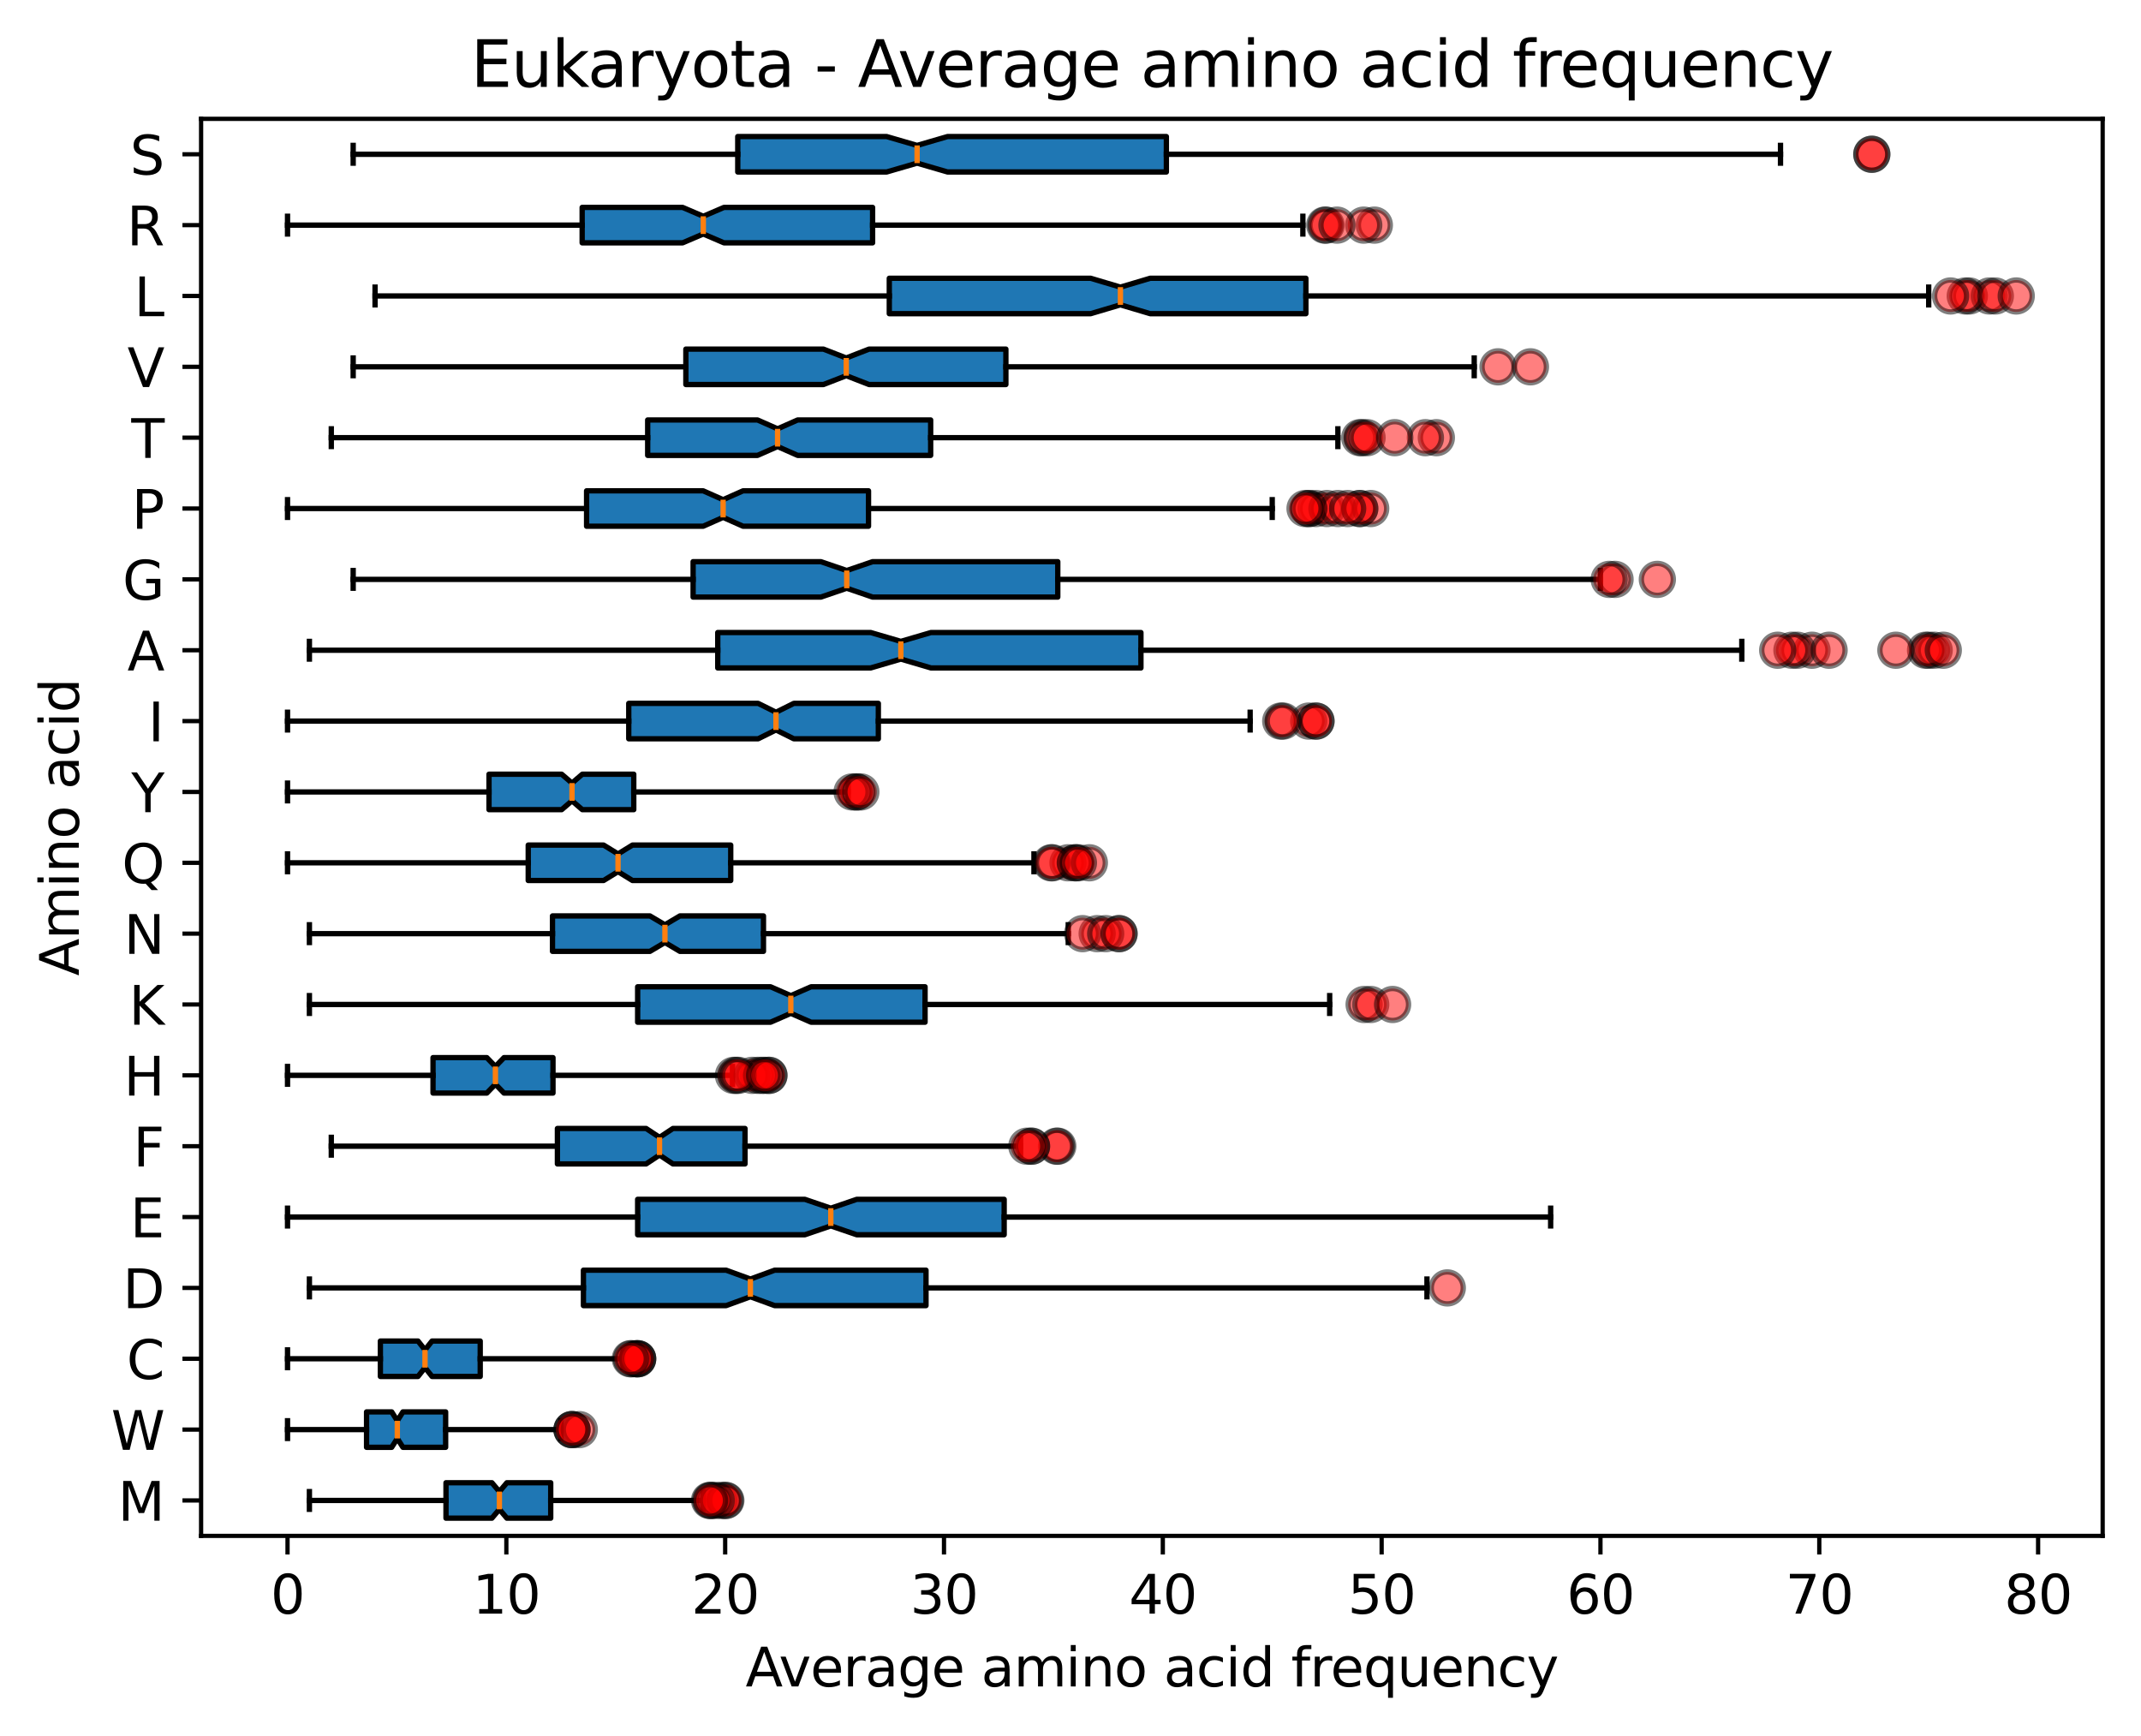 <?xml version="1.0" encoding="utf-8" standalone="no"?>
<!DOCTYPE svg PUBLIC "-//W3C//DTD SVG 1.1//EN"
  "http://www.w3.org/Graphics/SVG/1.1/DTD/svg11.dtd">
<svg xmlns:xlink="http://www.w3.org/1999/xlink" width="402.086pt" height="325.986pt" viewBox="0 0 402.086 325.986" xmlns="http://www.w3.org/2000/svg" version="1.1">
 <defs>
  <style type="text/css">*{stroke-linejoin: round; stroke-linecap: butt}</style>
 </defs>
 <g id="figure_1">
  <g id="patch_1">
   <path d="M 0 325.986 
L 402.086 325.986 
L 402.086 0 
L 0 0 
z
" style="fill: #ffffff"/>
  </g>
  <g id="axes_1">
   <g id="patch_2">
    <path d="M 37.766 288.43 
L 394.886 288.43 
L 394.886 22.318 
L 37.766 22.318 
z
" style="fill: #ffffff"/>
   </g>
   <g id="matplotlib.axis_1">
    <g id="xtick_1">
     <g id="line2d_1">
      <defs>
       <path id="mfcb555df21" d="M 0 0 
L 0 3.5 
" style="stroke: #000000; stroke-width: 0.8"/>
      </defs>
      <g>
       <use xlink:href="#mfcb555df21" x="53.998" y="288.43" style="stroke: #000000; stroke-width: 0.8"/>
      </g>
     </g>
     <g id="text_1">
      <!-- 0 -->
      <g transform="translate(50.817 303.029) scale(0.1 -0.1)">
       <defs>
        <path id="DejaVuSans-30" d="M 2034 4250 
Q 1547 4250 1301 3770 
Q 1056 3291 1056 2328 
Q 1056 1369 1301 889 
Q 1547 409 2034 409 
Q 2525 409 2770 889 
Q 3016 1369 3016 2328 
Q 3016 3291 2770 3770 
Q 2525 4250 2034 4250 
z
M 2034 4750 
Q 2819 4750 3233 4129 
Q 3647 3509 3647 2328 
Q 3647 1150 3233 529 
Q 2819 -91 2034 -91 
Q 1250 -91 836 529 
Q 422 1150 422 2328 
Q 422 3509 836 4129 
Q 1250 4750 2034 4750 
z
" transform="scale(0.016)"/>
       </defs>
       <use xlink:href="#DejaVuSans-30"/>
      </g>
     </g>
    </g>
    <g id="xtick_2">
     <g id="line2d_2">
      <g>
       <use xlink:href="#mfcb555df21" x="95.094" y="288.43" style="stroke: #000000; stroke-width: 0.8"/>
      </g>
     </g>
     <g id="text_2">
      <!-- 10 -->
      <g transform="translate(88.731 303.029) scale(0.1 -0.1)">
       <defs>
        <path id="DejaVuSans-31" d="M 794 531 
L 1825 531 
L 1825 4091 
L 703 3866 
L 703 4441 
L 1819 4666 
L 2450 4666 
L 2450 531 
L 3481 531 
L 3481 0 
L 794 0 
L 794 531 
z
" transform="scale(0.016)"/>
       </defs>
       <use xlink:href="#DejaVuSans-31"/>
       <use xlink:href="#DejaVuSans-30" x="63.623"/>
      </g>
     </g>
    </g>
    <g id="xtick_3">
     <g id="line2d_3">
      <g>
       <use xlink:href="#mfcb555df21" x="136.189" y="288.43" style="stroke: #000000; stroke-width: 0.8"/>
      </g>
     </g>
     <g id="text_3">
      <!-- 20 -->
      <g transform="translate(129.827 303.029) scale(0.1 -0.1)">
       <defs>
        <path id="DejaVuSans-32" d="M 1228 531 
L 3431 531 
L 3431 0 
L 469 0 
L 469 531 
Q 828 903 1448 1529 
Q 2069 2156 2228 2338 
Q 2531 2678 2651 2914 
Q 2772 3150 2772 3378 
Q 2772 3750 2511 3984 
Q 2250 4219 1831 4219 
Q 1534 4219 1204 4116 
Q 875 4013 500 3803 
L 500 4441 
Q 881 4594 1212 4672 
Q 1544 4750 1819 4750 
Q 2544 4750 2975 4387 
Q 3406 4025 3406 3419 
Q 3406 3131 3298 2873 
Q 3191 2616 2906 2266 
Q 2828 2175 2409 1742 
Q 1991 1309 1228 531 
z
" transform="scale(0.016)"/>
       </defs>
       <use xlink:href="#DejaVuSans-32"/>
       <use xlink:href="#DejaVuSans-30" x="63.623"/>
      </g>
     </g>
    </g>
    <g id="xtick_4">
     <g id="line2d_4">
      <g>
       <use xlink:href="#mfcb555df21" x="177.285" y="288.43" style="stroke: #000000; stroke-width: 0.8"/>
      </g>
     </g>
     <g id="text_4">
      <!-- 30 -->
      <g transform="translate(170.922 303.029) scale(0.1 -0.1)">
       <defs>
        <path id="DejaVuSans-33" d="M 2597 2516 
Q 3050 2419 3304 2112 
Q 3559 1806 3559 1356 
Q 3559 666 3084 287 
Q 2609 -91 1734 -91 
Q 1441 -91 1130 -33 
Q 819 25 488 141 
L 488 750 
Q 750 597 1062 519 
Q 1375 441 1716 441 
Q 2309 441 2620 675 
Q 2931 909 2931 1356 
Q 2931 1769 2642 2001 
Q 2353 2234 1838 2234 
L 1294 2234 
L 1294 2753 
L 1863 2753 
Q 2328 2753 2575 2939 
Q 2822 3125 2822 3475 
Q 2822 3834 2567 4026 
Q 2313 4219 1838 4219 
Q 1578 4219 1281 4162 
Q 984 4106 628 3988 
L 628 4550 
Q 988 4650 1302 4700 
Q 1616 4750 1894 4750 
Q 2613 4750 3031 4423 
Q 3450 4097 3450 3541 
Q 3450 3153 3228 2886 
Q 3006 2619 2597 2516 
z
" transform="scale(0.016)"/>
       </defs>
       <use xlink:href="#DejaVuSans-33"/>
       <use xlink:href="#DejaVuSans-30" x="63.623"/>
      </g>
     </g>
    </g>
    <g id="xtick_5">
     <g id="line2d_5">
      <g>
       <use xlink:href="#mfcb555df21" x="218.38" y="288.43" style="stroke: #000000; stroke-width: 0.8"/>
      </g>
     </g>
     <g id="text_5">
      <!-- 40 -->
      <g transform="translate(212.018 303.029) scale(0.1 -0.1)">
       <defs>
        <path id="DejaVuSans-34" d="M 2419 4116 
L 825 1625 
L 2419 1625 
L 2419 4116 
z
M 2253 4666 
L 3047 4666 
L 3047 1625 
L 3713 1625 
L 3713 1100 
L 3047 1100 
L 3047 0 
L 2419 0 
L 2419 1100 
L 313 1100 
L 313 1709 
L 2253 4666 
z
" transform="scale(0.016)"/>
       </defs>
       <use xlink:href="#DejaVuSans-34"/>
       <use xlink:href="#DejaVuSans-30" x="63.623"/>
      </g>
     </g>
    </g>
    <g id="xtick_6">
     <g id="line2d_6">
      <g>
       <use xlink:href="#mfcb555df21" x="259.476" y="288.43" style="stroke: #000000; stroke-width: 0.8"/>
      </g>
     </g>
     <g id="text_6">
      <!-- 50 -->
      <g transform="translate(253.113 303.029) scale(0.1 -0.1)">
       <defs>
        <path id="DejaVuSans-35" d="M 691 4666 
L 3169 4666 
L 3169 4134 
L 1269 4134 
L 1269 2991 
Q 1406 3038 1543 3061 
Q 1681 3084 1819 3084 
Q 2600 3084 3056 2656 
Q 3513 2228 3513 1497 
Q 3513 744 3044 326 
Q 2575 -91 1722 -91 
Q 1428 -91 1123 -41 
Q 819 9 494 109 
L 494 744 
Q 775 591 1075 516 
Q 1375 441 1709 441 
Q 2250 441 2565 725 
Q 2881 1009 2881 1497 
Q 2881 1984 2565 2268 
Q 2250 2553 1709 2553 
Q 1456 2553 1204 2497 
Q 953 2441 691 2322 
L 691 4666 
z
" transform="scale(0.016)"/>
       </defs>
       <use xlink:href="#DejaVuSans-35"/>
       <use xlink:href="#DejaVuSans-30" x="63.623"/>
      </g>
     </g>
    </g>
    <g id="xtick_7">
     <g id="line2d_7">
      <g>
       <use xlink:href="#mfcb555df21" x="300.571" y="288.43" style="stroke: #000000; stroke-width: 0.8"/>
      </g>
     </g>
     <g id="text_7">
      <!-- 60 -->
      <g transform="translate(294.209 303.029) scale(0.1 -0.1)">
       <defs>
        <path id="DejaVuSans-36" d="M 2113 2584 
Q 1688 2584 1439 2293 
Q 1191 2003 1191 1497 
Q 1191 994 1439 701 
Q 1688 409 2113 409 
Q 2538 409 2786 701 
Q 3034 994 3034 1497 
Q 3034 2003 2786 2293 
Q 2538 2584 2113 2584 
z
M 3366 4563 
L 3366 3988 
Q 3128 4100 2886 4159 
Q 2644 4219 2406 4219 
Q 1781 4219 1451 3797 
Q 1122 3375 1075 2522 
Q 1259 2794 1537 2939 
Q 1816 3084 2150 3084 
Q 2853 3084 3261 2657 
Q 3669 2231 3669 1497 
Q 3669 778 3244 343 
Q 2819 -91 2113 -91 
Q 1303 -91 875 529 
Q 447 1150 447 2328 
Q 447 3434 972 4092 
Q 1497 4750 2381 4750 
Q 2619 4750 2861 4703 
Q 3103 4656 3366 4563 
z
" transform="scale(0.016)"/>
       </defs>
       <use xlink:href="#DejaVuSans-36"/>
       <use xlink:href="#DejaVuSans-30" x="63.623"/>
      </g>
     </g>
    </g>
    <g id="xtick_8">
     <g id="line2d_8">
      <g>
       <use xlink:href="#mfcb555df21" x="341.667" y="288.43" style="stroke: #000000; stroke-width: 0.8"/>
      </g>
     </g>
     <g id="text_8">
      <!-- 70 -->
      <g transform="translate(335.304 303.029) scale(0.1 -0.1)">
       <defs>
        <path id="DejaVuSans-37" d="M 525 4666 
L 3525 4666 
L 3525 4397 
L 1831 0 
L 1172 0 
L 2766 4134 
L 525 4134 
L 525 4666 
z
" transform="scale(0.016)"/>
       </defs>
       <use xlink:href="#DejaVuSans-37"/>
       <use xlink:href="#DejaVuSans-30" x="63.623"/>
      </g>
     </g>
    </g>
    <g id="xtick_9">
     <g id="line2d_9">
      <g>
       <use xlink:href="#mfcb555df21" x="382.762" y="288.43" style="stroke: #000000; stroke-width: 0.8"/>
      </g>
     </g>
     <g id="text_9">
      <!-- 80 -->
      <g transform="translate(376.4 303.029) scale(0.1 -0.1)">
       <defs>
        <path id="DejaVuSans-38" d="M 2034 2216 
Q 1584 2216 1326 1975 
Q 1069 1734 1069 1313 
Q 1069 891 1326 650 
Q 1584 409 2034 409 
Q 2484 409 2743 651 
Q 3003 894 3003 1313 
Q 3003 1734 2745 1975 
Q 2488 2216 2034 2216 
z
M 1403 2484 
Q 997 2584 770 2862 
Q 544 3141 544 3541 
Q 544 4100 942 4425 
Q 1341 4750 2034 4750 
Q 2731 4750 3128 4425 
Q 3525 4100 3525 3541 
Q 3525 3141 3298 2862 
Q 3072 2584 2669 2484 
Q 3125 2378 3379 2068 
Q 3634 1759 3634 1313 
Q 3634 634 3220 271 
Q 2806 -91 2034 -91 
Q 1263 -91 848 271 
Q 434 634 434 1313 
Q 434 1759 690 2068 
Q 947 2378 1403 2484 
z
M 1172 3481 
Q 1172 3119 1398 2916 
Q 1625 2713 2034 2713 
Q 2441 2713 2670 2916 
Q 2900 3119 2900 3481 
Q 2900 3844 2670 4047 
Q 2441 4250 2034 4250 
Q 1625 4250 1398 4047 
Q 1172 3844 1172 3481 
z
" transform="scale(0.016)"/>
       </defs>
       <use xlink:href="#DejaVuSans-38"/>
       <use xlink:href="#DejaVuSans-30" x="63.623"/>
      </g>
     </g>
    </g>
    <g id="text_10">
     <!-- Average amino acid frequency -->
     <g transform="translate(140.021 316.707) scale(0.1 -0.1)">
      <defs>
       <path id="DejaVuSans-41" d="M 2188 4044 
L 1331 1722 
L 3047 1722 
L 2188 4044 
z
M 1831 4666 
L 2547 4666 
L 4325 0 
L 3669 0 
L 3244 1197 
L 1141 1197 
L 716 0 
L 50 0 
L 1831 4666 
z
" transform="scale(0.016)"/>
       <path id="DejaVuSans-76" d="M 191 3500 
L 800 3500 
L 1894 563 
L 2988 3500 
L 3597 3500 
L 2284 0 
L 1503 0 
L 191 3500 
z
" transform="scale(0.016)"/>
       <path id="DejaVuSans-65" d="M 3597 1894 
L 3597 1613 
L 953 1613 
Q 991 1019 1311 708 
Q 1631 397 2203 397 
Q 2534 397 2845 478 
Q 3156 559 3463 722 
L 3463 178 
Q 3153 47 2828 -22 
Q 2503 -91 2169 -91 
Q 1331 -91 842 396 
Q 353 884 353 1716 
Q 353 2575 817 3079 
Q 1281 3584 2069 3584 
Q 2775 3584 3186 3129 
Q 3597 2675 3597 1894 
z
M 3022 2063 
Q 3016 2534 2758 2815 
Q 2500 3097 2075 3097 
Q 1594 3097 1305 2825 
Q 1016 2553 972 2059 
L 3022 2063 
z
" transform="scale(0.016)"/>
       <path id="DejaVuSans-72" d="M 2631 2963 
Q 2534 3019 2420 3045 
Q 2306 3072 2169 3072 
Q 1681 3072 1420 2755 
Q 1159 2438 1159 1844 
L 1159 0 
L 581 0 
L 581 3500 
L 1159 3500 
L 1159 2956 
Q 1341 3275 1631 3429 
Q 1922 3584 2338 3584 
Q 2397 3584 2469 3576 
Q 2541 3569 2628 3553 
L 2631 2963 
z
" transform="scale(0.016)"/>
       <path id="DejaVuSans-61" d="M 2194 1759 
Q 1497 1759 1228 1600 
Q 959 1441 959 1056 
Q 959 750 1161 570 
Q 1363 391 1709 391 
Q 2188 391 2477 730 
Q 2766 1069 2766 1631 
L 2766 1759 
L 2194 1759 
z
M 3341 1997 
L 3341 0 
L 2766 0 
L 2766 531 
Q 2569 213 2275 61 
Q 1981 -91 1556 -91 
Q 1019 -91 701 211 
Q 384 513 384 1019 
Q 384 1609 779 1909 
Q 1175 2209 1959 2209 
L 2766 2209 
L 2766 2266 
Q 2766 2663 2505 2880 
Q 2244 3097 1772 3097 
Q 1472 3097 1187 3025 
Q 903 2953 641 2809 
L 641 3341 
Q 956 3463 1253 3523 
Q 1550 3584 1831 3584 
Q 2591 3584 2966 3190 
Q 3341 2797 3341 1997 
z
" transform="scale(0.016)"/>
       <path id="DejaVuSans-67" d="M 2906 1791 
Q 2906 2416 2648 2759 
Q 2391 3103 1925 3103 
Q 1463 3103 1205 2759 
Q 947 2416 947 1791 
Q 947 1169 1205 825 
Q 1463 481 1925 481 
Q 2391 481 2648 825 
Q 2906 1169 2906 1791 
z
M 3481 434 
Q 3481 -459 3084 -895 
Q 2688 -1331 1869 -1331 
Q 1566 -1331 1297 -1286 
Q 1028 -1241 775 -1147 
L 775 -588 
Q 1028 -725 1275 -790 
Q 1522 -856 1778 -856 
Q 2344 -856 2625 -561 
Q 2906 -266 2906 331 
L 2906 616 
Q 2728 306 2450 153 
Q 2172 0 1784 0 
Q 1141 0 747 490 
Q 353 981 353 1791 
Q 353 2603 747 3093 
Q 1141 3584 1784 3584 
Q 2172 3584 2450 3431 
Q 2728 3278 2906 2969 
L 2906 3500 
L 3481 3500 
L 3481 434 
z
" transform="scale(0.016)"/>
       <path id="DejaVuSans-20" transform="scale(0.016)"/>
       <path id="DejaVuSans-6d" d="M 3328 2828 
Q 3544 3216 3844 3400 
Q 4144 3584 4550 3584 
Q 5097 3584 5394 3201 
Q 5691 2819 5691 2113 
L 5691 0 
L 5113 0 
L 5113 2094 
Q 5113 2597 4934 2840 
Q 4756 3084 4391 3084 
Q 3944 3084 3684 2787 
Q 3425 2491 3425 1978 
L 3425 0 
L 2847 0 
L 2847 2094 
Q 2847 2600 2669 2842 
Q 2491 3084 2119 3084 
Q 1678 3084 1418 2786 
Q 1159 2488 1159 1978 
L 1159 0 
L 581 0 
L 581 3500 
L 1159 3500 
L 1159 2956 
Q 1356 3278 1631 3431 
Q 1906 3584 2284 3584 
Q 2666 3584 2933 3390 
Q 3200 3197 3328 2828 
z
" transform="scale(0.016)"/>
       <path id="DejaVuSans-69" d="M 603 3500 
L 1178 3500 
L 1178 0 
L 603 0 
L 603 3500 
z
M 603 4863 
L 1178 4863 
L 1178 4134 
L 603 4134 
L 603 4863 
z
" transform="scale(0.016)"/>
       <path id="DejaVuSans-6e" d="M 3513 2113 
L 3513 0 
L 2938 0 
L 2938 2094 
Q 2938 2591 2744 2837 
Q 2550 3084 2163 3084 
Q 1697 3084 1428 2787 
Q 1159 2491 1159 1978 
L 1159 0 
L 581 0 
L 581 3500 
L 1159 3500 
L 1159 2956 
Q 1366 3272 1645 3428 
Q 1925 3584 2291 3584 
Q 2894 3584 3203 3211 
Q 3513 2838 3513 2113 
z
" transform="scale(0.016)"/>
       <path id="DejaVuSans-6f" d="M 1959 3097 
Q 1497 3097 1228 2736 
Q 959 2375 959 1747 
Q 959 1119 1226 758 
Q 1494 397 1959 397 
Q 2419 397 2687 759 
Q 2956 1122 2956 1747 
Q 2956 2369 2687 2733 
Q 2419 3097 1959 3097 
z
M 1959 3584 
Q 2709 3584 3137 3096 
Q 3566 2609 3566 1747 
Q 3566 888 3137 398 
Q 2709 -91 1959 -91 
Q 1206 -91 779 398 
Q 353 888 353 1747 
Q 353 2609 779 3096 
Q 1206 3584 1959 3584 
z
" transform="scale(0.016)"/>
       <path id="DejaVuSans-63" d="M 3122 3366 
L 3122 2828 
Q 2878 2963 2633 3030 
Q 2388 3097 2138 3097 
Q 1578 3097 1268 2742 
Q 959 2388 959 1747 
Q 959 1106 1268 751 
Q 1578 397 2138 397 
Q 2388 397 2633 464 
Q 2878 531 3122 666 
L 3122 134 
Q 2881 22 2623 -34 
Q 2366 -91 2075 -91 
Q 1284 -91 818 406 
Q 353 903 353 1747 
Q 353 2603 823 3093 
Q 1294 3584 2113 3584 
Q 2378 3584 2631 3529 
Q 2884 3475 3122 3366 
z
" transform="scale(0.016)"/>
       <path id="DejaVuSans-64" d="M 2906 2969 
L 2906 4863 
L 3481 4863 
L 3481 0 
L 2906 0 
L 2906 525 
Q 2725 213 2448 61 
Q 2172 -91 1784 -91 
Q 1150 -91 751 415 
Q 353 922 353 1747 
Q 353 2572 751 3078 
Q 1150 3584 1784 3584 
Q 2172 3584 2448 3432 
Q 2725 3281 2906 2969 
z
M 947 1747 
Q 947 1113 1208 752 
Q 1469 391 1925 391 
Q 2381 391 2643 752 
Q 2906 1113 2906 1747 
Q 2906 2381 2643 2742 
Q 2381 3103 1925 3103 
Q 1469 3103 1208 2742 
Q 947 2381 947 1747 
z
" transform="scale(0.016)"/>
       <path id="DejaVuSans-66" d="M 2375 4863 
L 2375 4384 
L 1825 4384 
Q 1516 4384 1395 4259 
Q 1275 4134 1275 3809 
L 1275 3500 
L 2222 3500 
L 2222 3053 
L 1275 3053 
L 1275 0 
L 697 0 
L 697 3053 
L 147 3053 
L 147 3500 
L 697 3500 
L 697 3744 
Q 697 4328 969 4595 
Q 1241 4863 1831 4863 
L 2375 4863 
z
" transform="scale(0.016)"/>
       <path id="DejaVuSans-71" d="M 947 1747 
Q 947 1113 1208 752 
Q 1469 391 1925 391 
Q 2381 391 2643 752 
Q 2906 1113 2906 1747 
Q 2906 2381 2643 2742 
Q 2381 3103 1925 3103 
Q 1469 3103 1208 2742 
Q 947 2381 947 1747 
z
M 2906 525 
Q 2725 213 2448 61 
Q 2172 -91 1784 -91 
Q 1150 -91 751 415 
Q 353 922 353 1747 
Q 353 2572 751 3078 
Q 1150 3584 1784 3584 
Q 2172 3584 2448 3432 
Q 2725 3281 2906 2969 
L 2906 3500 
L 3481 3500 
L 3481 -1331 
L 2906 -1331 
L 2906 525 
z
" transform="scale(0.016)"/>
       <path id="DejaVuSans-75" d="M 544 1381 
L 544 3500 
L 1119 3500 
L 1119 1403 
Q 1119 906 1312 657 
Q 1506 409 1894 409 
Q 2359 409 2629 706 
Q 2900 1003 2900 1516 
L 2900 3500 
L 3475 3500 
L 3475 0 
L 2900 0 
L 2900 538 
Q 2691 219 2414 64 
Q 2138 -91 1772 -91 
Q 1169 -91 856 284 
Q 544 659 544 1381 
z
M 1991 3584 
L 1991 3584 
z
" transform="scale(0.016)"/>
       <path id="DejaVuSans-79" d="M 2059 -325 
Q 1816 -950 1584 -1140 
Q 1353 -1331 966 -1331 
L 506 -1331 
L 506 -850 
L 844 -850 
Q 1081 -850 1212 -737 
Q 1344 -625 1503 -206 
L 1606 56 
L 191 3500 
L 800 3500 
L 1894 763 
L 2988 3500 
L 3597 3500 
L 2059 -325 
z
" transform="scale(0.016)"/>
      </defs>
      <use xlink:href="#DejaVuSans-41"/>
      <use xlink:href="#DejaVuSans-76" x="62.533"/>
      <use xlink:href="#DejaVuSans-65" x="121.713"/>
      <use xlink:href="#DejaVuSans-72" x="183.236"/>
      <use xlink:href="#DejaVuSans-61" x="224.35"/>
      <use xlink:href="#DejaVuSans-67" x="285.629"/>
      <use xlink:href="#DejaVuSans-65" x="349.105"/>
      <use xlink:href="#DejaVuSans-20" x="410.629"/>
      <use xlink:href="#DejaVuSans-61" x="442.416"/>
      <use xlink:href="#DejaVuSans-6d" x="503.695"/>
      <use xlink:href="#DejaVuSans-69" x="601.107"/>
      <use xlink:href="#DejaVuSans-6e" x="628.891"/>
      <use xlink:href="#DejaVuSans-6f" x="692.27"/>
      <use xlink:href="#DejaVuSans-20" x="753.451"/>
      <use xlink:href="#DejaVuSans-61" x="785.238"/>
      <use xlink:href="#DejaVuSans-63" x="846.518"/>
      <use xlink:href="#DejaVuSans-69" x="901.498"/>
      <use xlink:href="#DejaVuSans-64" x="929.281"/>
      <use xlink:href="#DejaVuSans-20" x="992.758"/>
      <use xlink:href="#DejaVuSans-66" x="1024.545"/>
      <use xlink:href="#DejaVuSans-72" x="1059.75"/>
      <use xlink:href="#DejaVuSans-65" x="1098.613"/>
      <use xlink:href="#DejaVuSans-71" x="1160.137"/>
      <use xlink:href="#DejaVuSans-75" x="1223.613"/>
      <use xlink:href="#DejaVuSans-65" x="1286.992"/>
      <use xlink:href="#DejaVuSans-6e" x="1348.516"/>
      <use xlink:href="#DejaVuSans-63" x="1411.895"/>
      <use xlink:href="#DejaVuSans-79" x="1466.875"/>
     </g>
    </g>
   </g>
   <g id="matplotlib.axis_2">
    <g id="ytick_1">
     <g id="line2d_10">
      <defs>
       <path id="mb684b72928" d="M 0 0 
L -3.5 0 
" style="stroke: #000000; stroke-width: 0.8"/>
      </defs>
      <g>
       <use xlink:href="#mb684b72928" x="37.766" y="281.777" style="stroke: #000000; stroke-width: 0.8"/>
      </g>
     </g>
     <g id="text_11">
      <!-- M -->
      <g transform="translate(22.137 285.577) scale(0.1 -0.1)">
       <defs>
        <path id="DejaVuSans-4d" d="M 628 4666 
L 1569 4666 
L 2759 1491 
L 3956 4666 
L 4897 4666 
L 4897 0 
L 4281 0 
L 4281 4097 
L 3078 897 
L 2444 897 
L 1241 4097 
L 1241 0 
L 628 0 
L 628 4666 
z
" transform="scale(0.016)"/>
       </defs>
       <use xlink:href="#DejaVuSans-4d"/>
      </g>
     </g>
    </g>
    <g id="ytick_2">
     <g id="line2d_11">
      <g>
       <use xlink:href="#mb684b72928" x="37.766" y="268.472" style="stroke: #000000; stroke-width: 0.8"/>
      </g>
     </g>
     <g id="text_12">
      <!-- W -->
      <g transform="translate(20.878 272.271) scale(0.1 -0.1)">
       <defs>
        <path id="DejaVuSans-57" d="M 213 4666 
L 850 4666 
L 1831 722 
L 2809 4666 
L 3519 4666 
L 4500 722 
L 5478 4666 
L 6119 4666 
L 4947 0 
L 4153 0 
L 3169 4050 
L 2175 0 
L 1381 0 
L 213 4666 
z
" transform="scale(0.016)"/>
       </defs>
       <use xlink:href="#DejaVuSans-57"/>
      </g>
     </g>
    </g>
    <g id="ytick_3">
     <g id="line2d_12">
      <g>
       <use xlink:href="#mb684b72928" x="37.766" y="255.166" style="stroke: #000000; stroke-width: 0.8"/>
      </g>
     </g>
     <g id="text_13">
      <!-- C -->
      <g transform="translate(23.783 258.965) scale(0.1 -0.1)">
       <defs>
        <path id="DejaVuSans-43" d="M 4122 4306 
L 4122 3641 
Q 3803 3938 3442 4084 
Q 3081 4231 2675 4231 
Q 1875 4231 1450 3742 
Q 1025 3253 1025 2328 
Q 1025 1406 1450 917 
Q 1875 428 2675 428 
Q 3081 428 3442 575 
Q 3803 722 4122 1019 
L 4122 359 
Q 3791 134 3420 21 
Q 3050 -91 2638 -91 
Q 1578 -91 968 557 
Q 359 1206 359 2328 
Q 359 3453 968 4101 
Q 1578 4750 2638 4750 
Q 3056 4750 3426 4639 
Q 3797 4528 4122 4306 
z
" transform="scale(0.016)"/>
       </defs>
       <use xlink:href="#DejaVuSans-43"/>
      </g>
     </g>
    </g>
    <g id="ytick_4">
     <g id="line2d_13">
      <g>
       <use xlink:href="#mb684b72928" x="37.766" y="241.861" style="stroke: #000000; stroke-width: 0.8"/>
      </g>
     </g>
     <g id="text_14">
      <!-- D -->
      <g transform="translate(23.066 245.66) scale(0.1 -0.1)">
       <defs>
        <path id="DejaVuSans-44" d="M 1259 4147 
L 1259 519 
L 2022 519 
Q 2988 519 3436 956 
Q 3884 1394 3884 2338 
Q 3884 3275 3436 3711 
Q 2988 4147 2022 4147 
L 1259 4147 
z
M 628 4666 
L 1925 4666 
Q 3281 4666 3915 4102 
Q 4550 3538 4550 2338 
Q 4550 1131 3912 565 
Q 3275 0 1925 0 
L 628 0 
L 628 4666 
z
" transform="scale(0.016)"/>
       </defs>
       <use xlink:href="#DejaVuSans-44"/>
      </g>
     </g>
    </g>
    <g id="ytick_5">
     <g id="line2d_14">
      <g>
       <use xlink:href="#mb684b72928" x="37.766" y="228.555" style="stroke: #000000; stroke-width: 0.8"/>
      </g>
     </g>
     <g id="text_15">
      <!-- E -->
      <g transform="translate(24.447 232.354) scale(0.1 -0.1)">
       <defs>
        <path id="DejaVuSans-45" d="M 628 4666 
L 3578 4666 
L 3578 4134 
L 1259 4134 
L 1259 2753 
L 3481 2753 
L 3481 2222 
L 1259 2222 
L 1259 531 
L 3634 531 
L 3634 0 
L 628 0 
L 628 4666 
z
" transform="scale(0.016)"/>
       </defs>
       <use xlink:href="#DejaVuSans-45"/>
      </g>
     </g>
    </g>
    <g id="ytick_6">
     <g id="line2d_15">
      <g>
       <use xlink:href="#mb684b72928" x="37.766" y="215.249" style="stroke: #000000; stroke-width: 0.8"/>
      </g>
     </g>
     <g id="text_16">
      <!-- F -->
      <g transform="translate(25.014 219.049) scale(0.1 -0.1)">
       <defs>
        <path id="DejaVuSans-46" d="M 628 4666 
L 3309 4666 
L 3309 4134 
L 1259 4134 
L 1259 2759 
L 3109 2759 
L 3109 2228 
L 1259 2228 
L 1259 0 
L 628 0 
L 628 4666 
z
" transform="scale(0.016)"/>
       </defs>
       <use xlink:href="#DejaVuSans-46"/>
      </g>
     </g>
    </g>
    <g id="ytick_7">
     <g id="line2d_16">
      <g>
       <use xlink:href="#mb684b72928" x="37.766" y="201.944" style="stroke: #000000; stroke-width: 0.8"/>
      </g>
     </g>
     <g id="text_17">
      <!-- H -->
      <g transform="translate(23.245 205.743) scale(0.1 -0.1)">
       <defs>
        <path id="DejaVuSans-48" d="M 628 4666 
L 1259 4666 
L 1259 2753 
L 3553 2753 
L 3553 4666 
L 4184 4666 
L 4184 0 
L 3553 0 
L 3553 2222 
L 1259 2222 
L 1259 0 
L 628 0 
L 628 4666 
z
" transform="scale(0.016)"/>
       </defs>
       <use xlink:href="#DejaVuSans-48"/>
      </g>
     </g>
    </g>
    <g id="ytick_8">
     <g id="line2d_17">
      <g>
       <use xlink:href="#mb684b72928" x="37.766" y="188.638" style="stroke: #000000; stroke-width: 0.8"/>
      </g>
     </g>
     <g id="text_18">
      <!-- K -->
      <g transform="translate(24.208 192.437) scale(0.1 -0.1)">
       <defs>
        <path id="DejaVuSans-4b" d="M 628 4666 
L 1259 4666 
L 1259 2694 
L 3353 4666 
L 4166 4666 
L 1850 2491 
L 4331 0 
L 3500 0 
L 1259 2247 
L 1259 0 
L 628 0 
L 628 4666 
z
" transform="scale(0.016)"/>
       </defs>
       <use xlink:href="#DejaVuSans-4b"/>
      </g>
     </g>
    </g>
    <g id="ytick_9">
     <g id="line2d_18">
      <g>
       <use xlink:href="#mb684b72928" x="37.766" y="175.333" style="stroke: #000000; stroke-width: 0.8"/>
      </g>
     </g>
     <g id="text_19">
      <!-- N -->
      <g transform="translate(23.284 179.132) scale(0.1 -0.1)">
       <defs>
        <path id="DejaVuSans-4e" d="M 628 4666 
L 1478 4666 
L 3547 763 
L 3547 4666 
L 4159 4666 
L 4159 0 
L 3309 0 
L 1241 3903 
L 1241 0 
L 628 0 
L 628 4666 
z
" transform="scale(0.016)"/>
       </defs>
       <use xlink:href="#DejaVuSans-4e"/>
      </g>
     </g>
    </g>
    <g id="ytick_10">
     <g id="line2d_19">
      <g>
       <use xlink:href="#mb684b72928" x="37.766" y="162.027" style="stroke: #000000; stroke-width: 0.8"/>
      </g>
     </g>
     <g id="text_20">
      <!-- Q -->
      <g transform="translate(22.894 165.826) scale(0.1 -0.1)">
       <defs>
        <path id="DejaVuSans-51" d="M 2522 4238 
Q 1834 4238 1429 3725 
Q 1025 3213 1025 2328 
Q 1025 1447 1429 934 
Q 1834 422 2522 422 
Q 3209 422 3611 934 
Q 4013 1447 4013 2328 
Q 4013 3213 3611 3725 
Q 3209 4238 2522 4238 
z
M 3406 84 
L 4238 -825 
L 3475 -825 
L 2784 -78 
Q 2681 -84 2626 -87 
Q 2572 -91 2522 -91 
Q 1538 -91 948 567 
Q 359 1225 359 2328 
Q 359 3434 948 4092 
Q 1538 4750 2522 4750 
Q 3503 4750 4090 4092 
Q 4678 3434 4678 2328 
Q 4678 1516 4351 937 
Q 4025 359 3406 84 
z
" transform="scale(0.016)"/>
       </defs>
       <use xlink:href="#DejaVuSans-51"/>
      </g>
     </g>
    </g>
    <g id="ytick_11">
     <g id="line2d_20">
      <g>
       <use xlink:href="#mb684b72928" x="37.766" y="148.721" style="stroke: #000000; stroke-width: 0.8"/>
      </g>
     </g>
     <g id="text_21">
      <!-- Y -->
      <g transform="translate(24.658 152.521) scale(0.1 -0.1)">
       <defs>
        <path id="DejaVuSans-59" d="M -13 4666 
L 666 4666 
L 1959 2747 
L 3244 4666 
L 3922 4666 
L 2272 2222 
L 2272 0 
L 1638 0 
L 1638 2222 
L -13 4666 
z
" transform="scale(0.016)"/>
       </defs>
       <use xlink:href="#DejaVuSans-59"/>
      </g>
     </g>
    </g>
    <g id="ytick_12">
     <g id="line2d_21">
      <g>
       <use xlink:href="#mb684b72928" x="37.766" y="135.416" style="stroke: #000000; stroke-width: 0.8"/>
      </g>
     </g>
     <g id="text_22">
      <!-- I -->
      <g transform="translate(27.816 139.215) scale(0.1 -0.1)">
       <defs>
        <path id="DejaVuSans-49" d="M 628 4666 
L 1259 4666 
L 1259 0 
L 628 0 
L 628 4666 
z
" transform="scale(0.016)"/>
       </defs>
       <use xlink:href="#DejaVuSans-49"/>
      </g>
     </g>
    </g>
    <g id="ytick_13">
     <g id="line2d_22">
      <g>
       <use xlink:href="#mb684b72928" x="37.766" y="122.11" style="stroke: #000000; stroke-width: 0.8"/>
      </g>
     </g>
     <g id="text_23">
      <!-- A -->
      <g transform="translate(23.925 125.909) scale(0.1 -0.1)">
       <use xlink:href="#DejaVuSans-41"/>
      </g>
     </g>
    </g>
    <g id="ytick_14">
     <g id="line2d_23">
      <g>
       <use xlink:href="#mb684b72928" x="37.766" y="108.805" style="stroke: #000000; stroke-width: 0.8"/>
      </g>
     </g>
     <g id="text_24">
      <!-- G -->
      <g transform="translate(23.017 112.604) scale(0.1 -0.1)">
       <defs>
        <path id="DejaVuSans-47" d="M 3809 666 
L 3809 1919 
L 2778 1919 
L 2778 2438 
L 4434 2438 
L 4434 434 
Q 4069 175 3628 42 
Q 3188 -91 2688 -91 
Q 1594 -91 976 548 
Q 359 1188 359 2328 
Q 359 3472 976 4111 
Q 1594 4750 2688 4750 
Q 3144 4750 3555 4637 
Q 3966 4525 4313 4306 
L 4313 3634 
Q 3963 3931 3569 4081 
Q 3175 4231 2741 4231 
Q 1884 4231 1454 3753 
Q 1025 3275 1025 2328 
Q 1025 1384 1454 906 
Q 1884 428 2741 428 
Q 3075 428 3337 486 
Q 3600 544 3809 666 
z
" transform="scale(0.016)"/>
       </defs>
       <use xlink:href="#DejaVuSans-47"/>
      </g>
     </g>
    </g>
    <g id="ytick_15">
     <g id="line2d_24">
      <g>
       <use xlink:href="#mb684b72928" x="37.766" y="95.499" style="stroke: #000000; stroke-width: 0.8"/>
      </g>
     </g>
     <g id="text_25">
      <!-- P -->
      <g transform="translate(24.736 99.298) scale(0.1 -0.1)">
       <defs>
        <path id="DejaVuSans-50" d="M 1259 4147 
L 1259 2394 
L 2053 2394 
Q 2494 2394 2734 2622 
Q 2975 2850 2975 3272 
Q 2975 3691 2734 3919 
Q 2494 4147 2053 4147 
L 1259 4147 
z
M 628 4666 
L 2053 4666 
Q 2838 4666 3239 4311 
Q 3641 3956 3641 3272 
Q 3641 2581 3239 2228 
Q 2838 1875 2053 1875 
L 1259 1875 
L 1259 0 
L 628 0 
L 628 4666 
z
" transform="scale(0.016)"/>
       </defs>
       <use xlink:href="#DejaVuSans-50"/>
      </g>
     </g>
    </g>
    <g id="ytick_16">
     <g id="line2d_25">
      <g>
       <use xlink:href="#mb684b72928" x="37.766" y="82.193" style="stroke: #000000; stroke-width: 0.8"/>
      </g>
     </g>
     <g id="text_26">
      <!-- T -->
      <g transform="translate(24.658 85.993) scale(0.1 -0.1)">
       <defs>
        <path id="DejaVuSans-54" d="M -19 4666 
L 3928 4666 
L 3928 4134 
L 2272 4134 
L 2272 0 
L 1638 0 
L 1638 4134 
L -19 4134 
L -19 4666 
z
" transform="scale(0.016)"/>
       </defs>
       <use xlink:href="#DejaVuSans-54"/>
      </g>
     </g>
    </g>
    <g id="ytick_17">
     <g id="line2d_26">
      <g>
       <use xlink:href="#mb684b72928" x="37.766" y="68.888" style="stroke: #000000; stroke-width: 0.8"/>
      </g>
     </g>
     <g id="text_27">
      <!-- V -->
      <g transform="translate(23.925 72.687) scale(0.1 -0.1)">
       <defs>
        <path id="DejaVuSans-56" d="M 1831 0 
L 50 4666 
L 709 4666 
L 2188 738 
L 3669 4666 
L 4325 4666 
L 2547 0 
L 1831 0 
z
" transform="scale(0.016)"/>
       </defs>
       <use xlink:href="#DejaVuSans-56"/>
      </g>
     </g>
    </g>
    <g id="ytick_18">
     <g id="line2d_27">
      <g>
       <use xlink:href="#mb684b72928" x="37.766" y="55.582" style="stroke: #000000; stroke-width: 0.8"/>
      </g>
     </g>
     <g id="text_28">
      <!-- L -->
      <g transform="translate(25.194 59.381) scale(0.1 -0.1)">
       <defs>
        <path id="DejaVuSans-4c" d="M 628 4666 
L 1259 4666 
L 1259 531 
L 3531 531 
L 3531 0 
L 628 0 
L 628 4666 
z
" transform="scale(0.016)"/>
       </defs>
       <use xlink:href="#DejaVuSans-4c"/>
      </g>
     </g>
    </g>
    <g id="ytick_19">
     <g id="line2d_28">
      <g>
       <use xlink:href="#mb684b72928" x="37.766" y="42.277" style="stroke: #000000; stroke-width: 0.8"/>
      </g>
     </g>
     <g id="text_29">
      <!-- R -->
      <g transform="translate(23.817 46.076) scale(0.1 -0.1)">
       <defs>
        <path id="DejaVuSans-52" d="M 2841 2188 
Q 3044 2119 3236 1894 
Q 3428 1669 3622 1275 
L 4263 0 
L 3584 0 
L 2988 1197 
Q 2756 1666 2539 1819 
Q 2322 1972 1947 1972 
L 1259 1972 
L 1259 0 
L 628 0 
L 628 4666 
L 2053 4666 
Q 2853 4666 3247 4331 
Q 3641 3997 3641 3322 
Q 3641 2881 3436 2590 
Q 3231 2300 2841 2188 
z
M 1259 4147 
L 1259 2491 
L 2053 2491 
Q 2509 2491 2742 2702 
Q 2975 2913 2975 3322 
Q 2975 3731 2742 3939 
Q 2509 4147 2053 4147 
L 1259 4147 
z
" transform="scale(0.016)"/>
       </defs>
       <use xlink:href="#DejaVuSans-52"/>
      </g>
     </g>
    </g>
    <g id="ytick_20">
     <g id="line2d_29">
      <g>
       <use xlink:href="#mb684b72928" x="37.766" y="28.971" style="stroke: #000000; stroke-width: 0.8"/>
      </g>
     </g>
     <g id="text_30">
      <!-- S -->
      <g transform="translate(24.417 32.77) scale(0.1 -0.1)">
       <defs>
        <path id="DejaVuSans-53" d="M 3425 4513 
L 3425 3897 
Q 3066 4069 2747 4153 
Q 2428 4238 2131 4238 
Q 1616 4238 1336 4038 
Q 1056 3838 1056 3469 
Q 1056 3159 1242 3001 
Q 1428 2844 1947 2747 
L 2328 2669 
Q 3034 2534 3370 2195 
Q 3706 1856 3706 1288 
Q 3706 609 3251 259 
Q 2797 -91 1919 -91 
Q 1588 -91 1214 -16 
Q 841 59 441 206 
L 441 856 
Q 825 641 1194 531 
Q 1563 422 1919 422 
Q 2459 422 2753 634 
Q 3047 847 3047 1241 
Q 3047 1584 2836 1778 
Q 2625 1972 2144 2069 
L 1759 2144 
Q 1053 2284 737 2584 
Q 422 2884 422 3419 
Q 422 4038 858 4394 
Q 1294 4750 2059 4750 
Q 2388 4750 2728 4690 
Q 3069 4631 3425 4513 
z
" transform="scale(0.016)"/>
       </defs>
       <use xlink:href="#DejaVuSans-53"/>
      </g>
     </g>
    </g>
    <g id="text_31">
     <!-- Amino acid -->
     <g transform="translate(14.798 183.248) rotate(-90) scale(0.1 -0.1)">
      <use xlink:href="#DejaVuSans-41"/>
      <use xlink:href="#DejaVuSans-6d" x="68.408"/>
      <use xlink:href="#DejaVuSans-69" x="165.82"/>
      <use xlink:href="#DejaVuSans-6e" x="193.604"/>
      <use xlink:href="#DejaVuSans-6f" x="256.982"/>
      <use xlink:href="#DejaVuSans-20" x="318.164"/>
      <use xlink:href="#DejaVuSans-61" x="349.951"/>
      <use xlink:href="#DejaVuSans-63" x="411.23"/>
      <use xlink:href="#DejaVuSans-69" x="466.211"/>
      <use xlink:href="#DejaVuSans-64" x="493.994"/>
     </g>
    </g>
   </g>
   <g id="patch_3">
    <path d="M 83.759 285.104 
L 83.759 278.451 
L 92.381 278.451 
L 93.786 280.114 
L 95.191 278.451 
L 103.427 278.451 
L 103.427 285.104 
L 95.191 285.104 
L 93.786 283.441 
L 92.381 285.104 
L 83.759 285.104 
z
" clip-path="url(#p54c3d8780f)" style="fill: #1f77b4; stroke: #000000; stroke-linejoin: miter"/>
   </g>
   <g id="line2d_30">
    <path d="M 83.759 281.777 
L 58.108 281.777 
" clip-path="url(#p54c3d8780f)" style="fill: none; stroke: #000000; stroke-linecap: square"/>
   </g>
   <g id="line2d_31">
    <path d="M 103.427 281.777 
L 132.08 281.777 
" clip-path="url(#p54c3d8780f)" style="fill: none; stroke: #000000; stroke-linecap: square"/>
   </g>
   <g id="line2d_32">
    <path d="M 58.108 283.441 
L 58.108 280.114 
" clip-path="url(#p54c3d8780f)" style="fill: none; stroke: #000000; stroke-linecap: square"/>
   </g>
   <g id="line2d_33">
    <path d="M 132.08 283.441 
L 132.08 280.114 
" clip-path="url(#p54c3d8780f)" style="fill: none; stroke: #000000; stroke-linecap: square"/>
   </g>
   <g id="line2d_34">
    <defs>
     <path id="m39c7c44786" d="M 0 3 
C 0.796 3 1.559 2.684 2.121 2.121 
C 2.684 1.559 3 0.796 3 0 
C 3 -0.796 2.684 -1.559 2.121 -2.121 
C 1.559 -2.684 0.796 -3 0 -3 
C -0.796 -3 -1.559 -2.684 -2.121 -2.121 
C -2.684 -1.559 -3 -0.796 -3 0 
C -3 0.796 -2.684 1.559 -2.121 2.121 
C -1.559 2.684 -0.796 3 0 3 
z
" style="stroke: #000000; stroke-opacity: 0.5"/>
    </defs>
    <g clip-path="url(#p54c3d8780f)">
     <use xlink:href="#m39c7c44786" x="133.45" y="281.777" style="fill: #ff0000; fill-opacity: 0.5; stroke: #000000; stroke-opacity: 0.5"/>
     <use xlink:href="#m39c7c44786" x="135.504" y="281.777" style="fill: #ff0000; fill-opacity: 0.5; stroke: #000000; stroke-opacity: 0.5"/>
     <use xlink:href="#m39c7c44786" x="136.189" y="281.777" style="fill: #ff0000; fill-opacity: 0.5; stroke: #000000; stroke-opacity: 0.5"/>
     <use xlink:href="#m39c7c44786" x="136.317" y="281.777" style="fill: #ff0000; fill-opacity: 0.5; stroke: #000000; stroke-opacity: 0.5"/>
     <use xlink:href="#m39c7c44786" x="133.66" y="281.777" style="fill: #ff0000; fill-opacity: 0.5; stroke: #000000; stroke-opacity: 0.5"/>
     <use xlink:href="#m39c7c44786" x="134.508" y="281.777" style="fill: #ff0000; fill-opacity: 0.5; stroke: #000000; stroke-opacity: 0.5"/>
     <use xlink:href="#m39c7c44786" x="133.254" y="281.777" style="fill: #ff0000; fill-opacity: 0.5; stroke: #000000; stroke-opacity: 0.5"/>
    </g>
   </g>
   <g id="patch_4">
    <path d="M 68.84 271.798 
L 68.84 265.145 
L 73.56 265.145 
L 74.616 266.809 
L 75.671 265.145 
L 83.692 265.145 
L 83.692 271.798 
L 75.671 271.798 
L 74.616 270.135 
L 73.56 271.798 
L 68.84 271.798 
z
" clip-path="url(#p54c3d8780f)" style="fill: #1f77b4; stroke: #000000; stroke-linejoin: miter"/>
   </g>
   <g id="line2d_35">
    <path d="M 68.84 268.472 
L 53.998 268.472 
" clip-path="url(#p54c3d8780f)" style="fill: none; stroke: #000000; stroke-linecap: square"/>
   </g>
   <g id="line2d_36">
    <path d="M 83.692 268.472 
L 105.368 268.472 
" clip-path="url(#p54c3d8780f)" style="fill: none; stroke: #000000; stroke-linecap: square"/>
   </g>
   <g id="line2d_37">
    <path d="M 53.998 270.135 
L 53.998 266.809 
" clip-path="url(#p54c3d8780f)" style="fill: none; stroke: #000000; stroke-linecap: square"/>
   </g>
   <g id="line2d_38">
    <path d="M 105.368 270.135 
L 105.368 266.809 
" clip-path="url(#p54c3d8780f)" style="fill: none; stroke: #000000; stroke-linecap: square"/>
   </g>
   <g id="line2d_39">
    <g clip-path="url(#p54c3d8780f)">
     <use xlink:href="#m39c7c44786" x="107.423" y="268.472" style="fill: #ff0000; fill-opacity: 0.5; stroke: #000000; stroke-opacity: 0.5"/>
     <use xlink:href="#m39c7c44786" x="107.423" y="268.472" style="fill: #ff0000; fill-opacity: 0.5; stroke: #000000; stroke-opacity: 0.5"/>
     <use xlink:href="#m39c7c44786" x="108.792" y="268.472" style="fill: #ff0000; fill-opacity: 0.5; stroke: #000000; stroke-opacity: 0.5"/>
     <use xlink:href="#m39c7c44786" x="107.423" y="268.472" style="fill: #ff0000; fill-opacity: 0.5; stroke: #000000; stroke-opacity: 0.5"/>
    </g>
   </g>
   <g id="patch_5">
    <path d="M 71.435 258.493 
L 71.435 251.84 
L 78.502 251.84 
L 79.818 253.503 
L 81.135 251.84 
L 90.187 251.84 
L 90.187 258.493 
L 81.135 258.493 
L 79.818 256.829 
L 78.502 258.493 
L 71.435 258.493 
z
" clip-path="url(#p54c3d8780f)" style="fill: #1f77b4; stroke: #000000; stroke-linejoin: miter"/>
   </g>
   <g id="line2d_40">
    <path d="M 71.435 255.166 
L 53.998 255.166 
" clip-path="url(#p54c3d8780f)" style="fill: none; stroke: #000000; stroke-linecap: square"/>
   </g>
   <g id="line2d_41">
    <path d="M 90.187 255.166 
L 117.011 255.166 
" clip-path="url(#p54c3d8780f)" style="fill: none; stroke: #000000; stroke-linecap: square"/>
   </g>
   <g id="line2d_42">
    <path d="M 53.998 256.829 
L 53.998 253.503 
" clip-path="url(#p54c3d8780f)" style="fill: none; stroke: #000000; stroke-linecap: square"/>
   </g>
   <g id="line2d_43">
    <path d="M 117.011 256.829 
L 117.011 253.503 
" clip-path="url(#p54c3d8780f)" style="fill: none; stroke: #000000; stroke-linecap: square"/>
   </g>
   <g id="line2d_44">
    <g clip-path="url(#p54c3d8780f)">
     <use xlink:href="#m39c7c44786" x="118.577" y="255.166" style="fill: #ff0000; fill-opacity: 0.5; stroke: #000000; stroke-opacity: 0.5"/>
     <use xlink:href="#m39c7c44786" x="119.751" y="255.166" style="fill: #ff0000; fill-opacity: 0.5; stroke: #000000; stroke-opacity: 0.5"/>
     <use xlink:href="#m39c7c44786" x="119.751" y="255.166" style="fill: #ff0000; fill-opacity: 0.5; stroke: #000000; stroke-opacity: 0.5"/>
     <use xlink:href="#m39c7c44786" x="119.295" y="255.166" style="fill: #ff0000; fill-opacity: 0.5; stroke: #000000; stroke-opacity: 0.5"/>
     <use xlink:href="#m39c7c44786" x="119.751" y="255.166" style="fill: #ff0000; fill-opacity: 0.5; stroke: #000000; stroke-opacity: 0.5"/>
     <use xlink:href="#m39c7c44786" x="118.381" y="255.166" style="fill: #ff0000; fill-opacity: 0.5; stroke: #000000; stroke-opacity: 0.5"/>
    </g>
   </g>
   <g id="patch_6">
    <path d="M 109.569 245.187 
L 109.569 238.534 
L 136.368 238.534 
L 140.927 240.197 
L 145.486 238.534 
L 173.907 238.534 
L 173.907 245.187 
L 145.486 245.187 
L 140.927 243.524 
L 136.368 245.187 
L 109.569 245.187 
z
" clip-path="url(#p54c3d8780f)" style="fill: #1f77b4; stroke: #000000; stroke-linejoin: miter"/>
   </g>
   <g id="line2d_45">
    <path d="M 109.569 241.861 
L 58.108 241.861 
" clip-path="url(#p54c3d8780f)" style="fill: none; stroke: #000000; stroke-linecap: square"/>
   </g>
   <g id="line2d_46">
    <path d="M 173.907 241.861 
L 267.989 241.861 
" clip-path="url(#p54c3d8780f)" style="fill: none; stroke: #000000; stroke-linecap: square"/>
   </g>
   <g id="line2d_47">
    <path d="M 58.108 243.524 
L 58.108 240.197 
" clip-path="url(#p54c3d8780f)" style="fill: none; stroke: #000000; stroke-linecap: square"/>
   </g>
   <g id="line2d_48">
    <path d="M 267.989 243.524 
L 267.989 240.197 
" clip-path="url(#p54c3d8780f)" style="fill: none; stroke: #000000; stroke-linecap: square"/>
   </g>
   <g id="line2d_49">
    <g clip-path="url(#p54c3d8780f)">
     <use xlink:href="#m39c7c44786" x="271.805" y="241.861" style="fill: #ff0000; fill-opacity: 0.5; stroke: #000000; stroke-opacity: 0.5"/>
    </g>
   </g>
   <g id="patch_7">
    <path d="M 119.751 231.881 
L 119.751 225.229 
L 151.156 225.229 
L 156.028 226.892 
L 160.9 225.229 
L 188.586 225.229 
L 188.586 231.881 
L 160.9 231.881 
L 156.028 230.218 
L 151.156 231.881 
L 119.751 231.881 
z
" clip-path="url(#p54c3d8780f)" style="fill: #1f77b4; stroke: #000000; stroke-linejoin: miter"/>
   </g>
   <g id="line2d_50">
    <path d="M 119.751 228.555 
L 53.998 228.555 
" clip-path="url(#p54c3d8780f)" style="fill: none; stroke: #000000; stroke-linecap: square"/>
   </g>
   <g id="line2d_51">
    <path d="M 188.586 228.555 
L 291.216 228.555 
" clip-path="url(#p54c3d8780f)" style="fill: none; stroke: #000000; stroke-linecap: square"/>
   </g>
   <g id="line2d_52">
    <path d="M 53.998 230.218 
L 53.998 226.892 
" clip-path="url(#p54c3d8780f)" style="fill: none; stroke: #000000; stroke-linecap: square"/>
   </g>
   <g id="line2d_53">
    <path d="M 291.216 230.218 
L 291.216 226.892 
" clip-path="url(#p54c3d8780f)" style="fill: none; stroke: #000000; stroke-linecap: square"/>
   </g>
   <g id="line2d_54"/>
   <g id="patch_8">
    <path d="M 104.683 218.576 
L 104.683 211.923 
L 121.344 211.923 
L 123.861 213.586 
L 126.378 211.923 
L 139.915 211.923 
L 139.915 218.576 
L 126.378 218.576 
L 123.861 216.913 
L 121.344 218.576 
L 104.683 218.576 
z
" clip-path="url(#p54c3d8780f)" style="fill: #1f77b4; stroke: #000000; stroke-linejoin: miter"/>
   </g>
   <g id="line2d_55">
    <path d="M 104.683 215.249 
L 62.217 215.249 
" clip-path="url(#p54c3d8780f)" style="fill: none; stroke: #000000; stroke-linecap: square"/>
   </g>
   <g id="line2d_56">
    <path d="M 139.915 215.249 
L 191.668 215.249 
" clip-path="url(#p54c3d8780f)" style="fill: none; stroke: #000000; stroke-linecap: square"/>
   </g>
   <g id="line2d_57">
    <path d="M 62.217 216.913 
L 62.217 213.586 
" clip-path="url(#p54c3d8780f)" style="fill: none; stroke: #000000; stroke-linecap: square"/>
   </g>
   <g id="line2d_58">
    <path d="M 191.668 216.913 
L 191.668 213.586 
" clip-path="url(#p54c3d8780f)" style="fill: none; stroke: #000000; stroke-linecap: square"/>
   </g>
   <g id="line2d_59">
    <g clip-path="url(#p54c3d8780f)">
     <use xlink:href="#m39c7c44786" x="198.655" y="215.249" style="fill: #ff0000; fill-opacity: 0.5; stroke: #000000; stroke-opacity: 0.5"/>
     <use xlink:href="#m39c7c44786" x="198.42" y="215.249" style="fill: #ff0000; fill-opacity: 0.5; stroke: #000000; stroke-opacity: 0.5"/>
     <use xlink:href="#m39c7c44786" x="193.723" y="215.249" style="fill: #ff0000; fill-opacity: 0.5; stroke: #000000; stroke-opacity: 0.5"/>
     <use xlink:href="#m39c7c44786" x="193.723" y="215.249" style="fill: #ff0000; fill-opacity: 0.5; stroke: #000000; stroke-opacity: 0.5"/>
     <use xlink:href="#m39c7c44786" x="192.842" y="215.249" style="fill: #ff0000; fill-opacity: 0.5; stroke: #000000; stroke-opacity: 0.5"/>
    </g>
   </g>
   <g id="patch_9">
    <path d="M 81.323 205.27 
L 81.323 198.617 
L 91.43 198.617 
L 93.039 200.281 
L 94.649 198.617 
L 103.854 198.617 
L 103.854 205.27 
L 94.649 205.27 
L 93.039 203.607 
L 91.43 205.27 
L 81.323 205.27 
z
" clip-path="url(#p54c3d8780f)" style="fill: #1f77b4; stroke: #000000; stroke-linejoin: miter"/>
   </g>
   <g id="line2d_60">
    <path d="M 81.323 201.944 
L 53.998 201.944 
" clip-path="url(#p54c3d8780f)" style="fill: none; stroke: #000000; stroke-linecap: square"/>
   </g>
   <g id="line2d_61">
    <path d="M 103.854 201.944 
L 137.559 201.944 
" clip-path="url(#p54c3d8780f)" style="fill: none; stroke: #000000; stroke-linecap: square"/>
   </g>
   <g id="line2d_62">
    <path d="M 53.998 203.607 
L 53.998 200.281 
" clip-path="url(#p54c3d8780f)" style="fill: none; stroke: #000000; stroke-linecap: square"/>
   </g>
   <g id="line2d_63">
    <path d="M 137.559 203.607 
L 137.559 200.281 
" clip-path="url(#p54c3d8780f)" style="fill: none; stroke: #000000; stroke-linecap: square"/>
   </g>
   <g id="line2d_64">
    <g clip-path="url(#p54c3d8780f)">
     <use xlink:href="#m39c7c44786" x="142.354" y="201.944" style="fill: #ff0000; fill-opacity: 0.5; stroke: #000000; stroke-opacity: 0.5"/>
     <use xlink:href="#m39c7c44786" x="137.75" y="201.944" style="fill: #ff0000; fill-opacity: 0.5; stroke: #000000; stroke-opacity: 0.5"/>
     <use xlink:href="#m39c7c44786" x="141.247" y="201.944" style="fill: #ff0000; fill-opacity: 0.5; stroke: #000000; stroke-opacity: 0.5"/>
     <use xlink:href="#m39c7c44786" x="138.244" y="201.944" style="fill: #ff0000; fill-opacity: 0.5; stroke: #000000; stroke-opacity: 0.5"/>
     <use xlink:href="#m39c7c44786" x="144.408" y="201.944" style="fill: #ff0000; fill-opacity: 0.5; stroke: #000000; stroke-opacity: 0.5"/>
     <use xlink:href="#m39c7c44786" x="143.039" y="201.944" style="fill: #ff0000; fill-opacity: 0.5; stroke: #000000; stroke-opacity: 0.5"/>
     <use xlink:href="#m39c7c44786" x="138.655" y="201.944" style="fill: #ff0000; fill-opacity: 0.5; stroke: #000000; stroke-opacity: 0.5"/>
     <use xlink:href="#m39c7c44786" x="144.408" y="201.944" style="fill: #ff0000; fill-opacity: 0.5; stroke: #000000; stroke-opacity: 0.5"/>
     <use xlink:href="#m39c7c44786" x="143.587" y="201.944" style="fill: #ff0000; fill-opacity: 0.5; stroke: #000000; stroke-opacity: 0.5"/>
    </g>
   </g>
   <g id="patch_10">
    <path d="M 119.751 191.965 
L 119.751 185.312 
L 144.713 185.312 
L 148.518 186.975 
L 152.323 185.312 
L 173.73 185.312 
L 173.73 191.965 
L 152.323 191.965 
L 148.518 190.301 
L 144.713 191.965 
L 119.751 191.965 
z
" clip-path="url(#p54c3d8780f)" style="fill: #1f77b4; stroke: #000000; stroke-linejoin: miter"/>
   </g>
   <g id="line2d_65">
    <path d="M 119.751 188.638 
L 58.108 188.638 
" clip-path="url(#p54c3d8780f)" style="fill: none; stroke: #000000; stroke-linecap: square"/>
   </g>
   <g id="line2d_66">
    <path d="M 173.73 188.638 
L 249.716 188.638 
" clip-path="url(#p54c3d8780f)" style="fill: none; stroke: #000000; stroke-linecap: square"/>
   </g>
   <g id="line2d_67">
    <path d="M 58.108 190.301 
L 58.108 186.975 
" clip-path="url(#p54c3d8780f)" style="fill: none; stroke: #000000; stroke-linecap: square"/>
   </g>
   <g id="line2d_68">
    <path d="M 249.716 190.301 
L 249.716 186.975 
" clip-path="url(#p54c3d8780f)" style="fill: none; stroke: #000000; stroke-linecap: square"/>
   </g>
   <g id="line2d_69">
    <g clip-path="url(#p54c3d8780f)">
     <use xlink:href="#m39c7c44786" x="256.188" y="188.638" style="fill: #ff0000; fill-opacity: 0.5; stroke: #000000; stroke-opacity: 0.5"/>
     <use xlink:href="#m39c7c44786" x="257.421" y="188.638" style="fill: #ff0000; fill-opacity: 0.5; stroke: #000000; stroke-opacity: 0.5"/>
     <use xlink:href="#m39c7c44786" x="261.531" y="188.638" style="fill: #ff0000; fill-opacity: 0.5; stroke: #000000; stroke-opacity: 0.5"/>
    </g>
   </g>
   <g id="patch_11">
    <path d="M 103.759 178.659 
L 103.759 172.006 
L 122.063 172.006 
L 124.877 173.669 
L 127.69 172.006 
L 143.381 172.006 
L 143.381 178.659 
L 127.69 178.659 
L 124.877 176.996 
L 122.063 178.659 
L 103.759 178.659 
z
" clip-path="url(#p54c3d8780f)" style="fill: #1f77b4; stroke: #000000; stroke-linejoin: miter"/>
   </g>
   <g id="line2d_70">
    <path d="M 103.759 175.333 
L 58.108 175.333 
" clip-path="url(#p54c3d8780f)" style="fill: none; stroke: #000000; stroke-linecap: square"/>
   </g>
   <g id="line2d_71">
    <path d="M 143.381 175.333 
L 200.621 175.333 
" clip-path="url(#p54c3d8780f)" style="fill: none; stroke: #000000; stroke-linecap: square"/>
   </g>
   <g id="line2d_72">
    <path d="M 58.108 176.996 
L 58.108 173.669 
" clip-path="url(#p54c3d8780f)" style="fill: none; stroke: #000000; stroke-linecap: square"/>
   </g>
   <g id="line2d_73">
    <path d="M 200.621 176.996 
L 200.621 173.669 
" clip-path="url(#p54c3d8780f)" style="fill: none; stroke: #000000; stroke-linecap: square"/>
   </g>
   <g id="line2d_74">
    <g clip-path="url(#p54c3d8780f)">
     <use xlink:href="#m39c7c44786" x="210.161" y="175.333" style="fill: #ff0000; fill-opacity: 0.5; stroke: #000000; stroke-opacity: 0.5"/>
     <use xlink:href="#m39c7c44786" x="206.052" y="175.333" style="fill: #ff0000; fill-opacity: 0.5; stroke: #000000; stroke-opacity: 0.5"/>
     <use xlink:href="#m39c7c44786" x="203.312" y="175.333" style="fill: #ff0000; fill-opacity: 0.5; stroke: #000000; stroke-opacity: 0.5"/>
     <use xlink:href="#m39c7c44786" x="207.65" y="175.333" style="fill: #ff0000; fill-opacity: 0.5; stroke: #000000; stroke-opacity: 0.5"/>
     <use xlink:href="#m39c7c44786" x="210.161" y="175.333" style="fill: #ff0000; fill-opacity: 0.5; stroke: #000000; stroke-opacity: 0.5"/>
    </g>
   </g>
   <g id="patch_12">
    <path d="M 99.203 165.353 
L 99.203 158.701 
L 113.36 158.701 
L 116.068 160.364 
L 118.776 158.701 
L 137.233 158.701 
L 137.233 165.353 
L 118.776 165.353 
L 116.068 163.69 
L 113.36 165.353 
L 99.203 165.353 
z
" clip-path="url(#p54c3d8780f)" style="fill: #1f77b4; stroke: #000000; stroke-linejoin: miter"/>
   </g>
   <g id="line2d_75">
    <path d="M 99.203 162.027 
L 53.998 162.027 
" clip-path="url(#p54c3d8780f)" style="fill: none; stroke: #000000; stroke-linecap: square"/>
   </g>
   <g id="line2d_76">
    <path d="M 137.233 162.027 
L 194.18 162.027 
" clip-path="url(#p54c3d8780f)" style="fill: none; stroke: #000000; stroke-linecap: square"/>
   </g>
   <g id="line2d_77">
    <path d="M 53.998 163.69 
L 53.998 160.364 
" clip-path="url(#p54c3d8780f)" style="fill: none; stroke: #000000; stroke-linecap: square"/>
   </g>
   <g id="line2d_78">
    <path d="M 194.18 163.69 
L 194.18 160.364 
" clip-path="url(#p54c3d8780f)" style="fill: none; stroke: #000000; stroke-linecap: square"/>
   </g>
   <g id="line2d_79">
    <g clip-path="url(#p54c3d8780f)">
     <use xlink:href="#m39c7c44786" x="200.572" y="162.027" style="fill: #ff0000; fill-opacity: 0.5; stroke: #000000; stroke-opacity: 0.5"/>
     <use xlink:href="#m39c7c44786" x="201.942" y="162.027" style="fill: #ff0000; fill-opacity: 0.5; stroke: #000000; stroke-opacity: 0.5"/>
     <use xlink:href="#m39c7c44786" x="197.392" y="162.027" style="fill: #ff0000; fill-opacity: 0.5; stroke: #000000; stroke-opacity: 0.5"/>
     <use xlink:href="#m39c7c44786" x="197.646" y="162.027" style="fill: #ff0000; fill-opacity: 0.5; stroke: #000000; stroke-opacity: 0.5"/>
     <use xlink:href="#m39c7c44786" x="201.942" y="162.027" style="fill: #ff0000; fill-opacity: 0.5; stroke: #000000; stroke-opacity: 0.5"/>
     <use xlink:href="#m39c7c44786" x="204.584" y="162.027" style="fill: #ff0000; fill-opacity: 0.5; stroke: #000000; stroke-opacity: 0.5"/>
     <use xlink:href="#m39c7c44786" x="202.529" y="162.027" style="fill: #ff0000; fill-opacity: 0.5; stroke: #000000; stroke-opacity: 0.5"/>
    </g>
   </g>
   <g id="patch_13">
    <path d="M 91.836 152.048 
L 91.836 145.395 
L 105.486 145.395 
L 107.423 147.058 
L 109.359 145.395 
L 119.023 145.395 
L 119.023 152.048 
L 109.359 152.048 
L 107.423 150.385 
L 105.486 152.048 
L 91.836 152.048 
z
" clip-path="url(#p54c3d8780f)" style="fill: #1f77b4; stroke: #000000; stroke-linejoin: miter"/>
   </g>
   <g id="line2d_80">
    <path d="M 91.836 148.721 
L 53.998 148.721 
" clip-path="url(#p54c3d8780f)" style="fill: none; stroke: #000000; stroke-linecap: square"/>
   </g>
   <g id="line2d_81">
    <path d="M 119.023 148.721 
L 159.306 148.721 
" clip-path="url(#p54c3d8780f)" style="fill: none; stroke: #000000; stroke-linecap: square"/>
   </g>
   <g id="line2d_82">
    <path d="M 53.998 150.385 
L 53.998 147.058 
" clip-path="url(#p54c3d8780f)" style="fill: none; stroke: #000000; stroke-linecap: square"/>
   </g>
   <g id="line2d_83">
    <path d="M 159.306 150.385 
L 159.306 147.058 
" clip-path="url(#p54c3d8780f)" style="fill: none; stroke: #000000; stroke-linecap: square"/>
   </g>
   <g id="line2d_84">
    <g clip-path="url(#p54c3d8780f)">
     <use xlink:href="#m39c7c44786" x="160.847" y="148.721" style="fill: #ff0000; fill-opacity: 0.5; stroke: #000000; stroke-opacity: 0.5"/>
     <use xlink:href="#m39c7c44786" x="160.847" y="148.721" style="fill: #ff0000; fill-opacity: 0.5; stroke: #000000; stroke-opacity: 0.5"/>
     <use xlink:href="#m39c7c44786" x="160.025" y="148.721" style="fill: #ff0000; fill-opacity: 0.5; stroke: #000000; stroke-opacity: 0.5"/>
     <use xlink:href="#m39c7c44786" x="161.669" y="148.721" style="fill: #ff0000; fill-opacity: 0.5; stroke: #000000; stroke-opacity: 0.5"/>
    </g>
   </g>
   <g id="patch_14">
    <path d="M 118.081 138.742 
L 118.081 132.089 
L 142.381 132.089 
L 145.733 133.753 
L 149.086 132.089 
L 164.956 132.089 
L 164.956 138.742 
L 149.086 138.742 
L 145.733 137.079 
L 142.381 138.742 
L 118.081 138.742 
z
" clip-path="url(#p54c3d8780f)" style="fill: #1f77b4; stroke: #000000; stroke-linejoin: miter"/>
   </g>
   <g id="line2d_85">
    <path d="M 118.081 135.416 
L 53.998 135.416 
" clip-path="url(#p54c3d8780f)" style="fill: none; stroke: #000000; stroke-linecap: square"/>
   </g>
   <g id="line2d_86">
    <path d="M 164.956 135.416 
L 234.781 135.416 
" clip-path="url(#p54c3d8780f)" style="fill: none; stroke: #000000; stroke-linecap: square"/>
   </g>
   <g id="line2d_87">
    <path d="M 53.998 137.079 
L 53.998 133.753 
" clip-path="url(#p54c3d8780f)" style="fill: none; stroke: #000000; stroke-linecap: square"/>
   </g>
   <g id="line2d_88">
    <path d="M 234.781 137.079 
L 234.781 133.753 
" clip-path="url(#p54c3d8780f)" style="fill: none; stroke: #000000; stroke-linecap: square"/>
   </g>
   <g id="line2d_89">
    <g clip-path="url(#p54c3d8780f)">
     <use xlink:href="#m39c7c44786" x="245.777" y="135.416" style="fill: #ff0000; fill-opacity: 0.5; stroke: #000000; stroke-opacity: 0.5"/>
     <use xlink:href="#m39c7c44786" x="240.524" y="135.416" style="fill: #ff0000; fill-opacity: 0.5; stroke: #000000; stroke-opacity: 0.5"/>
     <use xlink:href="#m39c7c44786" x="247.147" y="135.416" style="fill: #ff0000; fill-opacity: 0.5; stroke: #000000; stroke-opacity: 0.5"/>
     <use xlink:href="#m39c7c44786" x="247.147" y="135.416" style="fill: #ff0000; fill-opacity: 0.5; stroke: #000000; stroke-opacity: 0.5"/>
     <use xlink:href="#m39c7c44786" x="240.983" y="135.416" style="fill: #ff0000; fill-opacity: 0.5; stroke: #000000; stroke-opacity: 0.5"/>
    </g>
   </g>
   <g id="patch_15">
    <path d="M 134.796 125.437 
L 134.796 118.784 
L 163.509 118.784 
L 169.18 120.447 
L 174.852 118.784 
L 214.271 118.784 
L 214.271 125.437 
L 174.852 125.437 
L 169.18 123.773 
L 163.509 125.437 
L 134.796 125.437 
z
" clip-path="url(#p54c3d8780f)" style="fill: #1f77b4; stroke: #000000; stroke-linejoin: miter"/>
   </g>
   <g id="line2d_90">
    <path d="M 134.796 122.11 
L 58.108 122.11 
" clip-path="url(#p54c3d8780f)" style="fill: none; stroke: #000000; stroke-linecap: square"/>
   </g>
   <g id="line2d_91">
    <path d="M 214.271 122.11 
L 327.114 122.11 
" clip-path="url(#p54c3d8780f)" style="fill: none; stroke: #000000; stroke-linecap: square"/>
   </g>
   <g id="line2d_92">
    <path d="M 58.108 123.773 
L 58.108 120.447 
" clip-path="url(#p54c3d8780f)" style="fill: none; stroke: #000000; stroke-linecap: square"/>
   </g>
   <g id="line2d_93">
    <path d="M 327.114 123.773 
L 327.114 120.447 
" clip-path="url(#p54c3d8780f)" style="fill: none; stroke: #000000; stroke-linecap: square"/>
   </g>
   <g id="line2d_94">
    <g clip-path="url(#p54c3d8780f)">
     <use xlink:href="#m39c7c44786" x="340.297" y="122.11" style="fill: #ff0000; fill-opacity: 0.5; stroke: #000000; stroke-opacity: 0.5"/>
     <use xlink:href="#m39c7c44786" x="337.557" y="122.11" style="fill: #ff0000; fill-opacity: 0.5; stroke: #000000; stroke-opacity: 0.5"/>
     <use xlink:href="#m39c7c44786" x="361.628" y="122.11" style="fill: #ff0000; fill-opacity: 0.5; stroke: #000000; stroke-opacity: 0.5"/>
     <use xlink:href="#m39c7c44786" x="363.242" y="122.11" style="fill: #ff0000; fill-opacity: 0.5; stroke: #000000; stroke-opacity: 0.5"/>
     <use xlink:href="#m39c7c44786" x="336.53" y="122.11" style="fill: #ff0000; fill-opacity: 0.5; stroke: #000000; stroke-opacity: 0.5"/>
     <use xlink:href="#m39c7c44786" x="343.509" y="122.11" style="fill: #ff0000; fill-opacity: 0.5; stroke: #000000; stroke-opacity: 0.5"/>
     <use xlink:href="#m39c7c44786" x="362.215" y="122.11" style="fill: #ff0000; fill-opacity: 0.5; stroke: #000000; stroke-opacity: 0.5"/>
     <use xlink:href="#m39c7c44786" x="333.859" y="122.11" style="fill: #ff0000; fill-opacity: 0.5; stroke: #000000; stroke-opacity: 0.5"/>
     <use xlink:href="#m39c7c44786" x="364.954" y="122.11" style="fill: #ff0000; fill-opacity: 0.5; stroke: #000000; stroke-opacity: 0.5"/>
     <use xlink:href="#m39c7c44786" x="356.05" y="122.11" style="fill: #ff0000; fill-opacity: 0.5; stroke: #000000; stroke-opacity: 0.5"/>
    </g>
   </g>
   <g id="patch_16">
    <path d="M 130.168 112.131 
L 130.168 105.478 
L 154.158 105.478 
L 159.02 107.141 
L 163.883 105.478 
L 198.655 105.478 
L 198.655 112.131 
L 163.883 112.131 
L 159.02 110.468 
L 154.158 112.131 
L 130.168 112.131 
z
" clip-path="url(#p54c3d8780f)" style="fill: #1f77b4; stroke: #000000; stroke-linejoin: miter"/>
   </g>
   <g id="line2d_95">
    <path d="M 130.168 108.805 
L 66.327 108.805 
" clip-path="url(#p54c3d8780f)" style="fill: none; stroke: #000000; stroke-linecap: square"/>
   </g>
   <g id="line2d_96">
    <path d="M 198.655 108.805 
L 300.571 108.805 
" clip-path="url(#p54c3d8780f)" style="fill: none; stroke: #000000; stroke-linecap: square"/>
   </g>
   <g id="line2d_97">
    <path d="M 66.327 110.468 
L 66.327 107.141 
" clip-path="url(#p54c3d8780f)" style="fill: none; stroke: #000000; stroke-linecap: square"/>
   </g>
   <g id="line2d_98">
    <path d="M 300.571 110.468 
L 300.571 107.141 
" clip-path="url(#p54c3d8780f)" style="fill: none; stroke: #000000; stroke-linecap: square"/>
   </g>
   <g id="line2d_99">
    <g clip-path="url(#p54c3d8780f)">
     <use xlink:href="#m39c7c44786" x="311.256" y="108.805" style="fill: #ff0000; fill-opacity: 0.5; stroke: #000000; stroke-opacity: 0.5"/>
     <use xlink:href="#m39c7c44786" x="303.311" y="108.805" style="fill: #ff0000; fill-opacity: 0.5; stroke: #000000; stroke-opacity: 0.5"/>
     <use xlink:href="#m39c7c44786" x="302.215" y="108.805" style="fill: #ff0000; fill-opacity: 0.5; stroke: #000000; stroke-opacity: 0.5"/>
    </g>
   </g>
   <g id="patch_17">
    <path d="M 110.162 98.825 
L 110.162 92.173 
L 132.055 92.173 
L 135.803 93.836 
L 139.551 92.173 
L 163.112 92.173 
L 163.112 98.825 
L 139.551 98.825 
L 135.803 97.162 
L 132.055 98.825 
L 110.162 98.825 
z
" clip-path="url(#p54c3d8780f)" style="fill: #1f77b4; stroke: #000000; stroke-linejoin: miter"/>
   </g>
   <g id="line2d_100">
    <path d="M 110.162 95.499 
L 53.998 95.499 
" clip-path="url(#p54c3d8780f)" style="fill: none; stroke: #000000; stroke-linecap: square"/>
   </g>
   <g id="line2d_101">
    <path d="M 163.112 95.499 
L 238.928 95.499 
" clip-path="url(#p54c3d8780f)" style="fill: none; stroke: #000000; stroke-linecap: square"/>
   </g>
   <g id="line2d_102">
    <path d="M 53.998 97.162 
L 53.998 93.836 
" clip-path="url(#p54c3d8780f)" style="fill: none; stroke: #000000; stroke-linecap: square"/>
   </g>
   <g id="line2d_103">
    <path d="M 238.928 97.162 
L 238.928 93.836 
" clip-path="url(#p54c3d8780f)" style="fill: none; stroke: #000000; stroke-linecap: square"/>
   </g>
   <g id="line2d_104">
    <g clip-path="url(#p54c3d8780f)">
     <use xlink:href="#m39c7c44786" x="255.366" y="95.499" style="fill: #ff0000; fill-opacity: 0.5; stroke: #000000; stroke-opacity: 0.5"/>
     <use xlink:href="#m39c7c44786" x="247.147" y="95.499" style="fill: #ff0000; fill-opacity: 0.5; stroke: #000000; stroke-opacity: 0.5"/>
     <use xlink:href="#m39c7c44786" x="245.883" y="95.499" style="fill: #ff0000; fill-opacity: 0.5; stroke: #000000; stroke-opacity: 0.5"/>
     <use xlink:href="#m39c7c44786" x="249.202" y="95.499" style="fill: #ff0000; fill-opacity: 0.5; stroke: #000000; stroke-opacity: 0.5"/>
     <use xlink:href="#m39c7c44786" x="251.257" y="95.499" style="fill: #ff0000; fill-opacity: 0.5; stroke: #000000; stroke-opacity: 0.5"/>
     <use xlink:href="#m39c7c44786" x="257.421" y="95.499" style="fill: #ff0000; fill-opacity: 0.5; stroke: #000000; stroke-opacity: 0.5"/>
     <use xlink:href="#m39c7c44786" x="245.777" y="95.499" style="fill: #ff0000; fill-opacity: 0.5; stroke: #000000; stroke-opacity: 0.5"/>
     <use xlink:href="#m39c7c44786" x="255.366" y="95.499" style="fill: #ff0000; fill-opacity: 0.5; stroke: #000000; stroke-opacity: 0.5"/>
     <use xlink:href="#m39c7c44786" x="253.093" y="95.499" style="fill: #ff0000; fill-opacity: 0.5; stroke: #000000; stroke-opacity: 0.5"/>
     <use xlink:href="#m39c7c44786" x="245.092" y="95.499" style="fill: #ff0000; fill-opacity: 0.5; stroke: #000000; stroke-opacity: 0.5"/>
    </g>
   </g>
   <g id="patch_18">
    <path d="M 121.635 85.52 
L 121.635 78.867 
L 142.264 78.867 
L 146.033 80.53 
L 149.803 78.867 
L 174.781 78.867 
L 174.781 85.52 
L 149.803 85.52 
L 146.033 83.857 
L 142.264 85.52 
L 121.635 85.52 
z
" clip-path="url(#p54c3d8780f)" style="fill: #1f77b4; stroke: #000000; stroke-linejoin: miter"/>
   </g>
   <g id="line2d_105">
    <path d="M 121.635 82.193 
L 62.217 82.193 
" clip-path="url(#p54c3d8780f)" style="fill: none; stroke: #000000; stroke-linecap: square"/>
   </g>
   <g id="line2d_106">
    <path d="M 174.781 82.193 
L 251.257 82.193 
" clip-path="url(#p54c3d8780f)" style="fill: none; stroke: #000000; stroke-linecap: square"/>
   </g>
   <g id="line2d_107">
    <path d="M 62.217 83.857 
L 62.217 80.53 
" clip-path="url(#p54c3d8780f)" style="fill: none; stroke: #000000; stroke-linecap: square"/>
   </g>
   <g id="line2d_108">
    <path d="M 251.257 83.857 
L 251.257 80.53 
" clip-path="url(#p54c3d8780f)" style="fill: none; stroke: #000000; stroke-linecap: square"/>
   </g>
   <g id="line2d_109">
    <g clip-path="url(#p54c3d8780f)">
     <use xlink:href="#m39c7c44786" x="269.75" y="82.193" style="fill: #ff0000; fill-opacity: 0.5; stroke: #000000; stroke-opacity: 0.5"/>
     <use xlink:href="#m39c7c44786" x="255.366" y="82.193" style="fill: #ff0000; fill-opacity: 0.5; stroke: #000000; stroke-opacity: 0.5"/>
     <use xlink:href="#m39c7c44786" x="255.823" y="82.193" style="fill: #ff0000; fill-opacity: 0.5; stroke: #000000; stroke-opacity: 0.5"/>
     <use xlink:href="#m39c7c44786" x="267.695" y="82.193" style="fill: #ff0000; fill-opacity: 0.5; stroke: #000000; stroke-opacity: 0.5"/>
     <use xlink:href="#m39c7c44786" x="256.736" y="82.193" style="fill: #ff0000; fill-opacity: 0.5; stroke: #000000; stroke-opacity: 0.5"/>
     <use xlink:href="#m39c7c44786" x="261.942" y="82.193" style="fill: #ff0000; fill-opacity: 0.5; stroke: #000000; stroke-opacity: 0.5"/>
    </g>
   </g>
   <g id="patch_19">
    <path d="M 128.806 72.214 
L 128.806 65.561 
L 154.644 65.561 
L 158.929 67.225 
L 163.214 65.561 
L 188.909 65.561 
L 188.909 72.214 
L 163.214 72.214 
L 158.929 70.551 
L 154.644 72.214 
L 128.806 72.214 
z
" clip-path="url(#p54c3d8780f)" style="fill: #1f77b4; stroke: #000000; stroke-linejoin: miter"/>
   </g>
   <g id="line2d_110">
    <path d="M 128.806 68.888 
L 66.327 68.888 
" clip-path="url(#p54c3d8780f)" style="fill: none; stroke: #000000; stroke-linecap: square"/>
   </g>
   <g id="line2d_111">
    <path d="M 188.909 68.888 
L 276.862 68.888 
" clip-path="url(#p54c3d8780f)" style="fill: none; stroke: #000000; stroke-linecap: square"/>
   </g>
   <g id="line2d_112">
    <path d="M 66.327 70.551 
L 66.327 67.225 
" clip-path="url(#p54c3d8780f)" style="fill: none; stroke: #000000; stroke-linecap: square"/>
   </g>
   <g id="line2d_113">
    <path d="M 276.862 70.551 
L 276.862 67.225 
" clip-path="url(#p54c3d8780f)" style="fill: none; stroke: #000000; stroke-linecap: square"/>
   </g>
   <g id="line2d_114">
    <g clip-path="url(#p54c3d8780f)">
     <use xlink:href="#m39c7c44786" x="281.331" y="68.888" style="fill: #ff0000; fill-opacity: 0.5; stroke: #000000; stroke-opacity: 0.5"/>
     <use xlink:href="#m39c7c44786" x="287.421" y="68.888" style="fill: #ff0000; fill-opacity: 0.5; stroke: #000000; stroke-opacity: 0.5"/>
    </g>
   </g>
   <g id="patch_20">
    <path d="M 167.011 58.909 
L 167.011 52.256 
L 204.823 52.256 
L 210.418 53.919 
L 216.013 52.256 
L 245.25 52.256 
L 245.25 58.909 
L 216.013 58.909 
L 210.418 57.245 
L 204.823 58.909 
L 167.011 58.909 
z
" clip-path="url(#p54c3d8780f)" style="fill: #1f77b4; stroke: #000000; stroke-linejoin: miter"/>
   </g>
   <g id="line2d_115">
    <path d="M 167.011 55.582 
L 70.437 55.582 
" clip-path="url(#p54c3d8780f)" style="fill: none; stroke: #000000; stroke-linecap: square"/>
   </g>
   <g id="line2d_116">
    <path d="M 245.25 55.582 
L 362.215 55.582 
" clip-path="url(#p54c3d8780f)" style="fill: none; stroke: #000000; stroke-linecap: square"/>
   </g>
   <g id="line2d_117">
    <path d="M 70.437 57.245 
L 70.437 53.919 
" clip-path="url(#p54c3d8780f)" style="fill: none; stroke: #000000; stroke-linecap: square"/>
   </g>
   <g id="line2d_118">
    <path d="M 362.215 57.245 
L 362.215 53.919 
" clip-path="url(#p54c3d8780f)" style="fill: none; stroke: #000000; stroke-linecap: square"/>
   </g>
   <g id="line2d_119">
    <g clip-path="url(#p54c3d8780f)">
     <use xlink:href="#m39c7c44786" x="369.847" y="55.582" style="fill: #ff0000; fill-opacity: 0.5; stroke: #000000; stroke-opacity: 0.5"/>
     <use xlink:href="#m39c7c44786" x="373.595" y="55.582" style="fill: #ff0000; fill-opacity: 0.5; stroke: #000000; stroke-opacity: 0.5"/>
     <use xlink:href="#m39c7c44786" x="369.08" y="55.582" style="fill: #ff0000; fill-opacity: 0.5; stroke: #000000; stroke-opacity: 0.5"/>
     <use xlink:href="#m39c7c44786" x="374.73" y="55.582" style="fill: #ff0000; fill-opacity: 0.5; stroke: #000000; stroke-opacity: 0.5"/>
     <use xlink:href="#m39c7c44786" x="378.653" y="55.582" style="fill: #ff0000; fill-opacity: 0.5; stroke: #000000; stroke-opacity: 0.5"/>
     <use xlink:href="#m39c7c44786" x="366.324" y="55.582" style="fill: #ff0000; fill-opacity: 0.5; stroke: #000000; stroke-opacity: 0.5"/>
    </g>
   </g>
   <g id="patch_21">
    <path d="M 109.331 45.603 
L 109.331 38.95 
L 128.199 38.95 
L 132.08 40.613 
L 135.96 38.95 
L 163.877 38.95 
L 163.877 45.603 
L 135.96 45.603 
L 132.08 43.94 
L 128.199 45.603 
L 109.331 45.603 
z
" clip-path="url(#p54c3d8780f)" style="fill: #1f77b4; stroke: #000000; stroke-linejoin: miter"/>
   </g>
   <g id="line2d_120">
    <path d="M 109.331 42.277 
L 53.998 42.277 
" clip-path="url(#p54c3d8780f)" style="fill: none; stroke: #000000; stroke-linecap: square"/>
   </g>
   <g id="line2d_121">
    <path d="M 163.877 42.277 
L 244.682 42.277 
" clip-path="url(#p54c3d8780f)" style="fill: none; stroke: #000000; stroke-linecap: square"/>
   </g>
   <g id="line2d_122">
    <path d="M 53.998 43.94 
L 53.998 40.613 
" clip-path="url(#p54c3d8780f)" style="fill: none; stroke: #000000; stroke-linecap: square"/>
   </g>
   <g id="line2d_123">
    <path d="M 244.682 43.94 
L 244.682 40.613 
" clip-path="url(#p54c3d8780f)" style="fill: none; stroke: #000000; stroke-linecap: square"/>
   </g>
   <g id="line2d_124">
    <g clip-path="url(#p54c3d8780f)">
     <use xlink:href="#m39c7c44786" x="258.106" y="42.277" style="fill: #ff0000; fill-opacity: 0.5; stroke: #000000; stroke-opacity: 0.5"/>
     <use xlink:href="#m39c7c44786" x="249.044" y="42.277" style="fill: #ff0000; fill-opacity: 0.5; stroke: #000000; stroke-opacity: 0.5"/>
     <use xlink:href="#m39c7c44786" x="256.114" y="42.277" style="fill: #ff0000; fill-opacity: 0.5; stroke: #000000; stroke-opacity: 0.5"/>
     <use xlink:href="#m39c7c44786" x="248.791" y="42.277" style="fill: #ff0000; fill-opacity: 0.5; stroke: #000000; stroke-opacity: 0.5"/>
     <use xlink:href="#m39c7c44786" x="251.082" y="42.277" style="fill: #ff0000; fill-opacity: 0.5; stroke: #000000; stroke-opacity: 0.5"/>
    </g>
   </g>
   <g id="patch_22">
    <path d="M 138.552 32.297 
L 138.552 25.645 
L 166.513 25.645 
L 172.234 27.308 
L 177.955 25.645 
L 219.047 25.645 
L 219.047 32.297 
L 177.955 32.297 
L 172.234 30.634 
L 166.513 32.297 
L 138.552 32.297 
z
" clip-path="url(#p54c3d8780f)" style="fill: #1f77b4; stroke: #000000; stroke-linejoin: miter"/>
   </g>
   <g id="line2d_125">
    <path d="M 138.552 28.971 
L 66.327 28.971 
" clip-path="url(#p54c3d8780f)" style="fill: none; stroke: #000000; stroke-linecap: square"/>
   </g>
   <g id="line2d_126">
    <path d="M 219.047 28.971 
L 334.382 28.971 
" clip-path="url(#p54c3d8780f)" style="fill: none; stroke: #000000; stroke-linecap: square"/>
   </g>
   <g id="line2d_127">
    <path d="M 66.327 30.634 
L 66.327 27.308 
" clip-path="url(#p54c3d8780f)" style="fill: none; stroke: #000000; stroke-linecap: square"/>
   </g>
   <g id="line2d_128">
    <path d="M 334.382 30.634 
L 334.382 27.308 
" clip-path="url(#p54c3d8780f)" style="fill: none; stroke: #000000; stroke-linecap: square"/>
   </g>
   <g id="line2d_129">
    <g clip-path="url(#p54c3d8780f)">
     <use xlink:href="#m39c7c44786" x="351.53" y="28.971" style="fill: #ff0000; fill-opacity: 0.5; stroke: #000000; stroke-opacity: 0.5"/>
     <use xlink:href="#m39c7c44786" x="351.53" y="28.971" style="fill: #ff0000; fill-opacity: 0.5; stroke: #000000; stroke-opacity: 0.5"/>
    </g>
   </g>
   <g id="line2d_130">
    <path d="M 93.786 283.441 
L 93.786 280.114 
" clip-path="url(#p54c3d8780f)" style="fill: none; stroke: #ff7f0e"/>
   </g>
   <g id="line2d_131">
    <path d="M 74.616 270.135 
L 74.616 266.809 
" clip-path="url(#p54c3d8780f)" style="fill: none; stroke: #ff7f0e"/>
   </g>
   <g id="line2d_132">
    <path d="M 79.818 256.829 
L 79.818 253.503 
" clip-path="url(#p54c3d8780f)" style="fill: none; stroke: #ff7f0e"/>
   </g>
   <g id="line2d_133">
    <path d="M 140.927 243.524 
L 140.927 240.197 
" clip-path="url(#p54c3d8780f)" style="fill: none; stroke: #ff7f0e"/>
   </g>
   <g id="line2d_134">
    <path d="M 156.028 230.218 
L 156.028 226.892 
" clip-path="url(#p54c3d8780f)" style="fill: none; stroke: #ff7f0e"/>
   </g>
   <g id="line2d_135">
    <path d="M 123.861 216.913 
L 123.861 213.586 
" clip-path="url(#p54c3d8780f)" style="fill: none; stroke: #ff7f0e"/>
   </g>
   <g id="line2d_136">
    <path d="M 93.039 203.607 
L 93.039 200.281 
" clip-path="url(#p54c3d8780f)" style="fill: none; stroke: #ff7f0e"/>
   </g>
   <g id="line2d_137">
    <path d="M 148.518 190.301 
L 148.518 186.975 
" clip-path="url(#p54c3d8780f)" style="fill: none; stroke: #ff7f0e"/>
   </g>
   <g id="line2d_138">
    <path d="M 124.877 176.996 
L 124.877 173.669 
" clip-path="url(#p54c3d8780f)" style="fill: none; stroke: #ff7f0e"/>
   </g>
   <g id="line2d_139">
    <path d="M 116.068 163.69 
L 116.068 160.364 
" clip-path="url(#p54c3d8780f)" style="fill: none; stroke: #ff7f0e"/>
   </g>
   <g id="line2d_140">
    <path d="M 107.423 150.385 
L 107.423 147.058 
" clip-path="url(#p54c3d8780f)" style="fill: none; stroke: #ff7f0e"/>
   </g>
   <g id="line2d_141">
    <path d="M 145.733 137.079 
L 145.733 133.753 
" clip-path="url(#p54c3d8780f)" style="fill: none; stroke: #ff7f0e"/>
   </g>
   <g id="line2d_142">
    <path d="M 169.18 123.773 
L 169.18 120.447 
" clip-path="url(#p54c3d8780f)" style="fill: none; stroke: #ff7f0e"/>
   </g>
   <g id="line2d_143">
    <path d="M 159.02 110.468 
L 159.02 107.141 
" clip-path="url(#p54c3d8780f)" style="fill: none; stroke: #ff7f0e"/>
   </g>
   <g id="line2d_144">
    <path d="M 135.803 97.162 
L 135.803 93.836 
" clip-path="url(#p54c3d8780f)" style="fill: none; stroke: #ff7f0e"/>
   </g>
   <g id="line2d_145">
    <path d="M 146.033 83.857 
L 146.033 80.53 
" clip-path="url(#p54c3d8780f)" style="fill: none; stroke: #ff7f0e"/>
   </g>
   <g id="line2d_146">
    <path d="M 158.929 70.551 
L 158.929 67.225 
" clip-path="url(#p54c3d8780f)" style="fill: none; stroke: #ff7f0e"/>
   </g>
   <g id="line2d_147">
    <path d="M 210.418 57.245 
L 210.418 53.919 
" clip-path="url(#p54c3d8780f)" style="fill: none; stroke: #ff7f0e"/>
   </g>
   <g id="line2d_148">
    <path d="M 132.08 43.94 
L 132.08 40.613 
" clip-path="url(#p54c3d8780f)" style="fill: none; stroke: #ff7f0e"/>
   </g>
   <g id="line2d_149">
    <path d="M 172.234 30.634 
L 172.234 27.308 
" clip-path="url(#p54c3d8780f)" style="fill: none; stroke: #ff7f0e"/>
   </g>
   <g id="patch_23">
    <path d="M 37.766 288.43 
L 37.766 22.318 
" style="fill: none; stroke: #000000; stroke-width: 0.8; stroke-linejoin: miter; stroke-linecap: square"/>
   </g>
   <g id="patch_24">
    <path d="M 394.886 288.43 
L 394.886 22.318 
" style="fill: none; stroke: #000000; stroke-width: 0.8; stroke-linejoin: miter; stroke-linecap: square"/>
   </g>
   <g id="patch_25">
    <path d="M 37.766 288.43 
L 394.886 288.43 
" style="fill: none; stroke: #000000; stroke-width: 0.8; stroke-linejoin: miter; stroke-linecap: square"/>
   </g>
   <g id="patch_26">
    <path d="M 37.766 22.318 
L 394.886 22.318 
" style="fill: none; stroke: #000000; stroke-width: 0.8; stroke-linejoin: miter; stroke-linecap: square"/>
   </g>
   <g id="text_32">
    <!-- Eukaryota - Average amino acid frequency -->
    <g transform="translate(88.423 16.318) scale(0.12 -0.12)">
     <defs>
      <path id="DejaVuSans-6b" d="M 581 4863 
L 1159 4863 
L 1159 1991 
L 2875 3500 
L 3609 3500 
L 1753 1863 
L 3688 0 
L 2938 0 
L 1159 1709 
L 1159 0 
L 581 0 
L 581 4863 
z
" transform="scale(0.016)"/>
      <path id="DejaVuSans-74" d="M 1172 4494 
L 1172 3500 
L 2356 3500 
L 2356 3053 
L 1172 3053 
L 1172 1153 
Q 1172 725 1289 603 
Q 1406 481 1766 481 
L 2356 481 
L 2356 0 
L 1766 0 
Q 1100 0 847 248 
Q 594 497 594 1153 
L 594 3053 
L 172 3053 
L 172 3500 
L 594 3500 
L 594 4494 
L 1172 4494 
z
" transform="scale(0.016)"/>
      <path id="DejaVuSans-2d" d="M 313 2009 
L 1997 2009 
L 1997 1497 
L 313 1497 
L 313 2009 
z
" transform="scale(0.016)"/>
     </defs>
     <use xlink:href="#DejaVuSans-45"/>
     <use xlink:href="#DejaVuSans-75" x="63.184"/>
     <use xlink:href="#DejaVuSans-6b" x="126.562"/>
     <use xlink:href="#DejaVuSans-61" x="182.723"/>
     <use xlink:href="#DejaVuSans-72" x="244.002"/>
     <use xlink:href="#DejaVuSans-79" x="285.115"/>
     <use xlink:href="#DejaVuSans-6f" x="344.295"/>
     <use xlink:href="#DejaVuSans-74" x="405.477"/>
     <use xlink:href="#DejaVuSans-61" x="444.686"/>
     <use xlink:href="#DejaVuSans-20" x="505.965"/>
     <use xlink:href="#DejaVuSans-2d" x="537.752"/>
     <use xlink:href="#DejaVuSans-20" x="573.836"/>
     <use xlink:href="#DejaVuSans-41" x="605.623"/>
     <use xlink:href="#DejaVuSans-76" x="668.156"/>
     <use xlink:href="#DejaVuSans-65" x="727.336"/>
     <use xlink:href="#DejaVuSans-72" x="788.859"/>
     <use xlink:href="#DejaVuSans-61" x="829.973"/>
     <use xlink:href="#DejaVuSans-67" x="891.252"/>
     <use xlink:href="#DejaVuSans-65" x="954.729"/>
     <use xlink:href="#DejaVuSans-20" x="1016.252"/>
     <use xlink:href="#DejaVuSans-61" x="1048.039"/>
     <use xlink:href="#DejaVuSans-6d" x="1109.318"/>
     <use xlink:href="#DejaVuSans-69" x="1206.73"/>
     <use xlink:href="#DejaVuSans-6e" x="1234.514"/>
     <use xlink:href="#DejaVuSans-6f" x="1297.893"/>
     <use xlink:href="#DejaVuSans-20" x="1359.074"/>
     <use xlink:href="#DejaVuSans-61" x="1390.861"/>
     <use xlink:href="#DejaVuSans-63" x="1452.141"/>
     <use xlink:href="#DejaVuSans-69" x="1507.121"/>
     <use xlink:href="#DejaVuSans-64" x="1534.904"/>
     <use xlink:href="#DejaVuSans-20" x="1598.381"/>
     <use xlink:href="#DejaVuSans-66" x="1630.168"/>
     <use xlink:href="#DejaVuSans-72" x="1665.373"/>
     <use xlink:href="#DejaVuSans-65" x="1704.236"/>
     <use xlink:href="#DejaVuSans-71" x="1765.76"/>
     <use xlink:href="#DejaVuSans-75" x="1829.236"/>
     <use xlink:href="#DejaVuSans-65" x="1892.615"/>
     <use xlink:href="#DejaVuSans-6e" x="1954.139"/>
     <use xlink:href="#DejaVuSans-63" x="2017.518"/>
     <use xlink:href="#DejaVuSans-79" x="2072.498"/>
    </g>
   </g>
  </g>
 </g>
 <defs>
  <clipPath id="p54c3d8780f">
   <rect x="37.766" y="22.318" width="357.12" height="266.112"/>
  </clipPath>
 </defs>
</svg>
